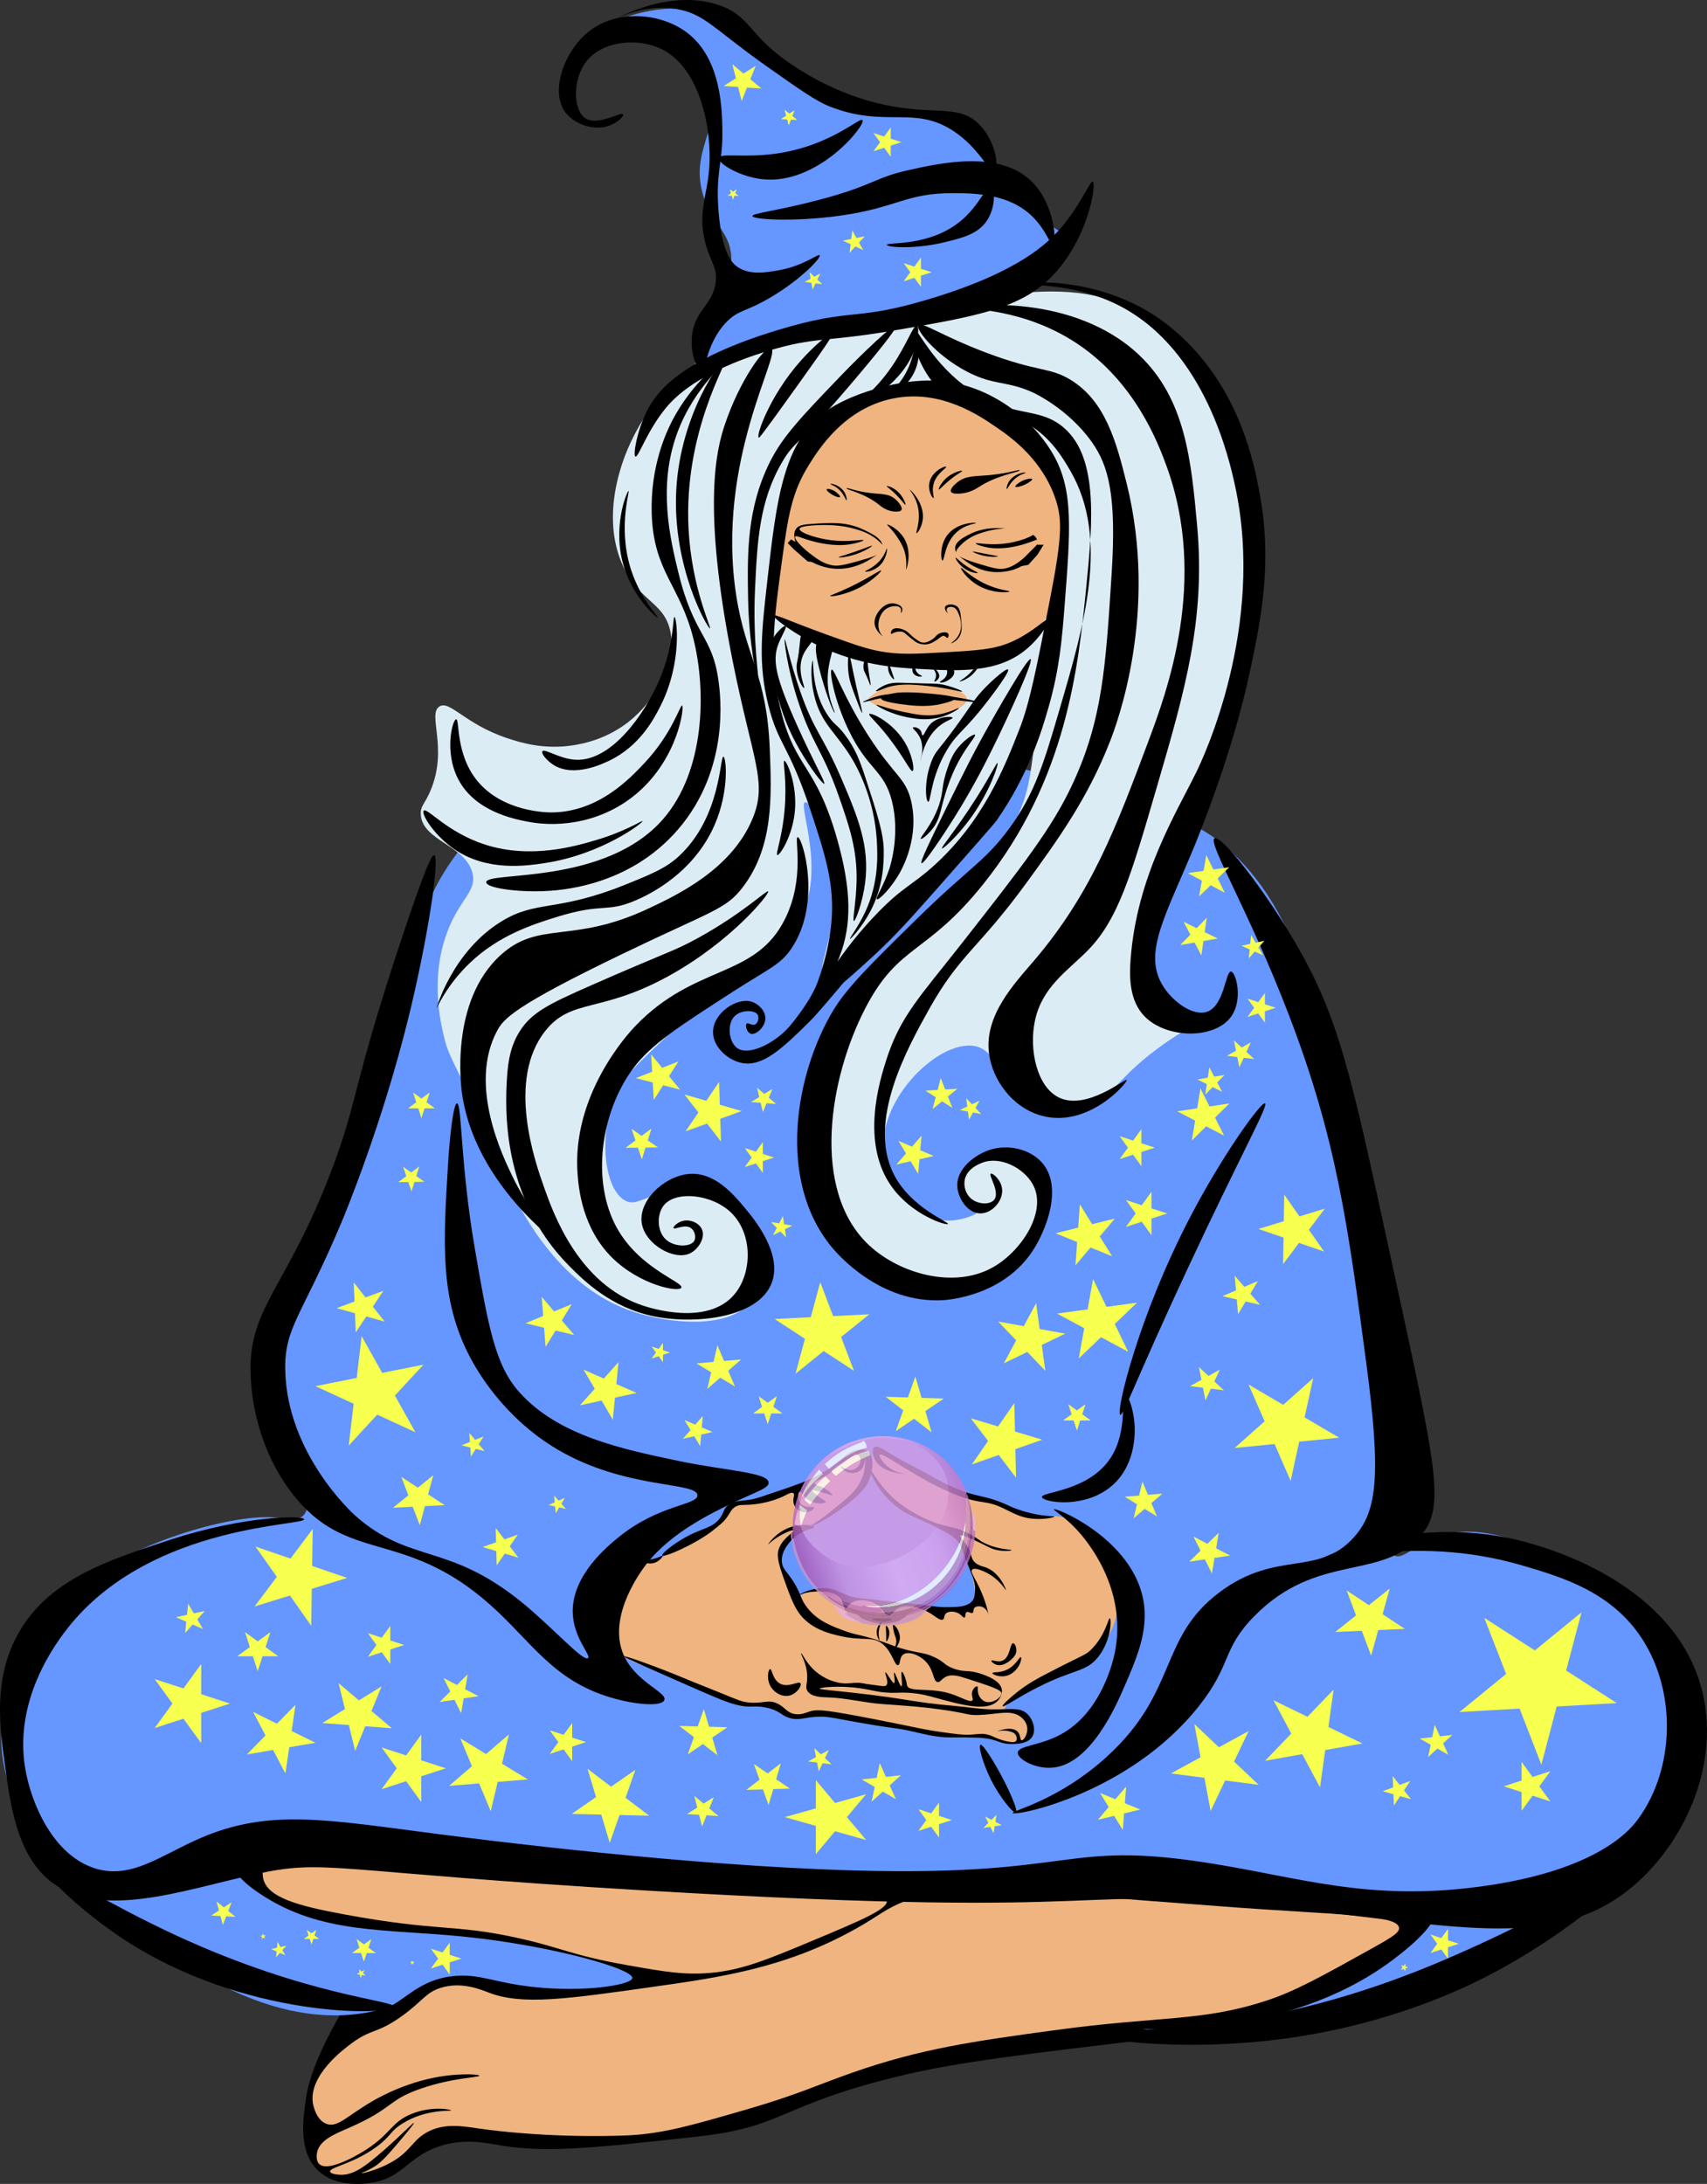 <?xml version="1.0" encoding="UTF-8"?>
<svg xmlns="http://www.w3.org/2000/svg" xmlns:xlink="http://www.w3.org/1999/xlink" viewBox="0 0 848.13 1084.89">
  <rect x="0" y="0" width="848.13" height="1084.89" fill="#333333" stroke="none"/>
  <defs>
    <style>
      .cls-1 {
        fill: #e6afe5;
      }

      .cls-2 {
        fill: #a168a3;
      }

      .cls-3 {
        fill: #db9ce3;
      }

      .cls-4 {
        fill: #be73c5;
      }

      .cls-5 {
        fill: url(#linear-gradient);
      }

      .cls-6 {
        fill: #855083;
      }

      .cls-7 {
        fill: #c993c8;
      }

      .cls-8 {
        fill: #fff;
      }

      .cls-9 {
        fill: #efb47f;
      }

      .cls-10 {
        opacity: .81;
      }

      .cls-11 {
        fill: #9e4ca5;
      }

      .cls-12 {
        fill: #dcecf4;
      }

      .cls-13 {
        fill: #6696ff;
      }

      .cls-14 {
        fill: #f7ff4f;
      }
    </style>
    <linearGradient id="linear-gradient" x1="477.56" y1="740.65" x2="396.94" y2="769.29" gradientUnits="userSpaceOnUse">
      <stop offset="0" stop-color="#c67ccd"/>
      <stop offset=".24" stop-color="#e3a4ea"/>
      <stop offset=".51" stop-color="#e9aff0"/>
      <stop offset=".81" stop-color="#d392dd"/>
      <stop offset="1" stop-color="#b05db8"/>
    </linearGradient>
  </defs>
  <g id="Layer_13" data-name="Layer 13">
    <g>
      <g>
        <g>
          <path d="M101.62,900.95c-10.44,16.08-7.08,43.25,6.59,56.41,23.22,22.34,72.32.55,77.65,13.92,2.45,6.14-7.72,11.22-21.98,38.83-9.48,18.36-11.21,28.19-11.72,31.5-1.62,10.55-4.17,27.12,5.86,36.63,9.7,9.19,25.42,6.34,27.84,5.86,14.43-2.85,16.8-12.34,31.5-17.58,12.72-4.54,23.8-2.03,31.5-.73,22.84,3.85,47.71,1.1,97.43-4.4,43.98-4.86,39.92-15.32,100.36-30.04,28.63-6.97,62.8-11,131.13-19.05,41.38-4.88,61.35-6.4,90.11-17.58,13.98-5.44,62.95-24.48,61.54-43.96-.64-8.76-11.72-21.22-85.71-37.36-71.53-15.6-127.11-18.33-214.65-21.25-210.26-7-131.19.71-188.28-2.93-78.87-5.03-123.18-12.94-139.19,11.72Z"/>
          <g>
            <path class="cls-13" d="M370.11,366.44c-69.86,1.62-95.02,15.95-102.01,20.16-26.43,15.95-41.14,36.99-45.67,43.89-13.75,20.94-12.68,31.81-24.32,72.35-17.69,61.65-42.11,115.65-42.11,115.65-12.65,27.98-20.08,39.57-20.76,61.08-.12,3.82,6.79,34,15.42,58.71.97,2.78,3.74,10.54.26,14.33-3.14,3.42-9.81,1.94-11.62,1.6-18.37-3.45-67.52,9.82-95,30.06-3.5,2.58-43.23,32.74-43.69,77.77-.47,45.25,39.04,75.16,68.95,97.81,20.7,15.67,69.35,52.51,121.28,37.98,8.77-2.45,15.73-13.16,31.56-15.78,13.05-2.16,19.95,1.63,35.65,4.09,27.76,4.35,55.73.28,56.11-3.51.46-4.66-40.26-16.06-82.4-20.45-40.29-4.2-72.15-.98-102.86-21.62-11.79-7.93-12.11-11.77-11.69-13.44,2.05-8.12,32.31-7.1,59.54-5.76,70.07,3.44,123.64,9.13,125.52,9.33,50.43,5.35,98.26,10.42,157.74,7.63,63.54-2.98,61.25-11.22,100.07-7.63,51.9,4.8,66.54,20.51,116.19,16.11,15.19-1.34,33.77-4.58,36.47,1.7,3.13,7.27-17.14,22.4-21.2,25.44-52.71,39.38-123.83,33.66-123.82,33.92.01.25,66.09,11.23,145.02-19.51,64.57-25.14,91.89-60.33,99.23-70.39,12.36-16.94,28.21-38.67,25.44-67-3.78-38.65-39.45-61.23-52.58-69.54-10.94-6.92-46.36-29.35-74.05-16.75-8.59,3.91-14.45,10.28-18.02,8.01-6.04-3.83,3.65-26.42,8.01-43.06,6.93-26.47.78-39.53-19.03-123.17-18.7-78.99-17.04-83.47-28.04-111.15-12.69-31.93-21.94-54.47-44.06-74.1-7.41-6.58-23.08-18.87-81.11-34.05-35.47-9.28-87.16-22.38-158.41-20.73Z"/>
            <path class="cls-12" d="M346.91,181.66c-16.93,11.05-25.42,23.78-27.14,26.43-11.82,18.19-21.68,48.9-10,73.57,8.49,17.94,21.18,17.54,23.57,33.57,2.91,19.52-13.48,36.38-16.43,39.29-12.57,12.42-27.38,14.96-32.14,15.71-14.76,2.33-26.65-1.5-32.86-3.57-20.92-6.99-28.4-18.94-33.57-15.71-6.11,3.81,4.34,20.46-4.29,41.43-2.93,7.12-5.21,7.82-5,12.14.64,13.23,22.41,15.32,25.72,29.29,2.21,9.36-6.58,12.57-12.86,30-8.05,22.33-3.13,43.44-1.43,50.72,2.6,11.13,4.99,12.15,18.57,42.14,11.6,25.61,10.16,25.56,15,35,6.17,12.04,24.66,48.12,60.72,60,15.55,5.12,49.12,10.6,60.72-7.86,8.4-13.37,3.23-36.03-10-45.72-10.61-7.76-25.22-6.32-31.43-5.71-14.18,1.39-17.37,6.72-22.86,4.29-11.08-4.9-14.64-33.86-4.29-55.72,3.1-6.54,14.69-17.22,37.86-38.57,8.48-7.81,16.14-14.88,27.25-24.1,19.05-15.81,19.63-14.24,23.09-18.89,17.2-23.16.98-59.8,4.9-60.86,2.44-.66,11.14,12.97,13.99,31.48,4.69,30.44-9.87,51.65-4.31,55.29,1.64,1.07,7.38,2.15,34.11-25.69,24.84-25.88,41.06-42.77,55.03-70.09,24.05-47.02,23.97-90.8,24.98-90.62.72.13-3.38,21.96-8.13,57.51-3.51,26.26-3.89,33.93-8.71,45.89-5.5,13.64-13.09,23.52-24.98,36.6-36.7,40.37-47.91,37.33-62.74,58.09-21.55,30.17-27.09,77.5-6.97,109.8,3.15,5.06,18.83,30.23,47.06,33.11,20.85,2.13,36.29-9.15,39.5-11.62,3.18-2.44,26.08-20,20.33-37.76-3.86-11.93-19.94-21.75-30.79-16.85-8.99,4.07-13.76,17.97-9.88,23.24,2.48,3.36,8.02,2.55,8.13,4.07.15,2.04-9.6,6.1-18.01,5.23-13.63-1.42-25.95-15.34-29.05-29.05-6.48-28.64,26.34-60.96,44.73-57.51,9.09,1.7,9.35,11.14,26.72,20.91,7.56,4.25,17.45,9.82,28.47,8.13,11.96-1.83,13.56-10.44,31.95-24.98,17.74-14.03,36.81-22.28,36.6-22.66-.14-.25-7.11,5.48-15.69,4.65,0,0-8.26-.81-15.1-8.71-12.25-14.15-.23-46.9,15.1-89.46,15.83-43.93,23.75-65.9,24.4-68.55,5.67-23.17,16.82-68.79-1.74-117.35-6.15-16.08-21.38-55.91-58.67-70.87-22.02-8.84-44.45-6.08-70.29-2.9-20.54,2.52-18.6,4.95-52.86,12.2-51.17,10.82-64.3,7.26-86.26,21.6Z"/>
            <path class="cls-9" d="M407.81,211.98c-6.86,7.31-10.88,21.35-18.91,49.43-8.39,29.33-7.73,38.51-3.01,45.13,2.42,3.4,5.68,5.79,15.9,9.89,14.73,5.9,31.37,12.57,56.74,12.89,20.17.26,38.31.5,52.44-12.04,6.35-5.64,9.78-11.98,11.18-14.61,7.8-14.73,6.76-28.88,6.02-37.4-.66-7.61-2.85-32.82-23.64-52.87-5.28-5.09-19.69-18.58-42.55-20.63-1.61-.14-32.92-2.45-54.16,20.2Z"/>
            <path class="cls-9" d="M418.95,724.64c-7.7,6.77-14.77,10.44-19.88,12.54-18.83,7.75-30.59,10.09-30.59,10.09-1.25.25-4.08.78-6.93,2.83-3.69,2.65-3.92,5.34-6.28,8.55-4.15,5.62-7.74,3.19-19.6,10.56-5.3,3.29-6.24,4.81-10.81,6.53-5.45,2.06-7.57,1.21-10.81,2.26-11.49,3.72-19.87,25.81-12.57,37.45,1.94,3.09,4.62,4.86,8.29,7.29,6.14,4.06,10.77,4.84,17.59,7.04,4.62,1.48,10.45,4.17,22.12,9.55,14.82,6.83,17.51,9.02,22.87,8.04,3.67-.67,6.45-2.44,10.05-1.01,3.49,1.39,3.74,4.2,7.29,6.03,3.68,1.9,7.28.87,11.06.25,2.46-.4,8.59-.1,20.86.5,15.59.77,14.97,4.54,36.95,7.54,11.65,1.59,17.47,2.39,23.18,1.47,1.21-.2,3.67-.67,6.93-.26,4.86.61,5.86,2.47,10.02,3.34,3.85.81,10.89.88,13.1-3.08,1.38-2.47.72-6.22-1.28-8.48-3.72-4.19-10.77-1.76-11.56-3.85-.99-2.63,9.31-8.82,13.1-11.04,19.33-11.32,25.83-10.92,33.39-19.01,1.7-1.81,7.22-7.87,9.25-17.21,3.71-17.13-7.44-31.1-12.39-37.3-3.53-4.42-9.71-11.95-17.97-12.13-2.07-.05-2.23.42-4.9.58-8.22.5-13.79-3.43-19.9-6.35-10.13-4.84-9.83-1.23-23.36-6.35-10.82-4.08-20.04-9.79-22.79-11.54-9.86-6.26-14.95-11.33-17.88-9.52-2.87,1.78-1.54,8.88-2.31,8.94-.35.03.59-6.11-2.02-7.79-1.61-1.04-4.16-.11-6.56,1.25"/>
            <path class="cls-9" d="M135.23,919.48c22.22-28.89,113.46,19.53,245.47,19.56,23.68,0,58.83-1.54,59.95,5.05.71,4.19-12.63,9.78-35.97,19.56-23.9,10.02-36.17,15.06-51.74,16.41-12.86,1.11-22.42-.5-41.02-3.79-28.72-5.07-33.21-8.96-56.16-13.88-31.07-6.66-37.99-2.77-84.56-11.36-22.8-4.21-38.08-8.26-40.39-17.67-1.51-6.17,3.15-12.23,4.42-13.88Z"/>
            <path class="cls-9" d="M199.38,1001.72c-12.42,8.82-14.5,5.79-24.7,13.33-3.79,2.8-21.45,15.85-19.21,29.79.1.6,1.41,8.15,6.66,10.19,5.61,2.18,10.36-4.01,23.13-11.37,4-2.31,18.4-10.26,36.45-12.54,8.49-1.07,16.39-.71,16.46,0,.09.91-12.7.88-28.62,6.27-17.23,5.84-13.42,9.67-36.06,19.6-6.77,2.97-14.65,5.93-15.95,12.25-.18.9-.69,4.07,1.08,5.76,4.9,4.69,22.41-6.55,23.4-7.2,12.35-8.04,12.42-13.58,22.32-17.64,10.21-4.19,19.76-2.25,19.8-1.8.04.51-12.29-.88-24.12,6.48-6.51,4.05-5.43,6.11-12.97,11.63-11.84,8.66-23.43,10.08-23.03,12.3.23,1.29,4.28,1.54,4.7,1.57,6.24.35,11.62-3.05,22.14-12.3,9.33-8.2,14.43-13.72,14.76-13.42.34.3-4.7,6.22-8.72,10.96-5.77,6.79-8.3,9.26-12.03,11.4-2.93,1.68-5.33,2.42-5.27,2.57.1.26,7.42-1.36,14.33-5.14,9.73-5.32,10.59-10.53,17.33-14.67,8.62-5.29,18.35-3.58,25.7-2.51,30.53,4.44,63.18,4.17,75.6,3.51,17.17-.9,30.98-4.9,58.58-12.89,24.69-7.15,35.46-12.29,52.14-18.16,34.38-12.09,61.25-15.77,100.18-21.09,53.92-7.37,72.92-4.13,105.45-14.65,14.2-4.59,27.24-11.85,53.31-26.36,10.14-5.65,13.17-7.72,12.89-9.96-.85-6.6-29.54-6.21-87.29-10.54-67.01-5.03-81.43-6.44-81.43-6.44-32.24-3.16-52.05-5.89-76.16,3.51-10.79,4.21-12.52,6.98-25.19,14.06-34.78,19.45-67.26,24.04-100.18,28.71-43.66,6.18-65.49,9.27-82.02,2.93-3.73-1.43-13.57-5.68-24.02-2.34-7.51,2.4-8.78,6.63-19.46,14.21Z"/>
            <path class="cls-9" d="M441.88,339.74c-1.83.49-2.9,1.41-4.55,2.71-4.87,3.82-5.81,3.89-5.81,4.84,0,.65.45,1.73,6.49,4.36,4.13,1.8,7.16,3.11,11.91,4.07,3.31.66,7.46,1.46,12.87.87,6.18-.67,10.22-2.75,12-3.78,2.66-1.54,5.71-3.3,5.61-5.52-.11-2.53-4.22-4.22-6.68-5.23-.97-.4-3.58-1.41-11.81-2.23-9.36-.93-9.84-.01-16.94-.39-.53-.03-1.68-.09-3.1.29Z"/>
            <path class="cls-13" d="M431.3,731.91c-4.66.11-4.12,9.18-13.04,17.06-4.65,4.11-5.86,2.58-19.73,11.04-7.55,4.6-9.73,6.6-10.7,9.7-1.13,3.61-.57,8.59,1.65,12.23,1.7,2.78,3.49,3.3,4.71,6.84.63,1.83.81,3.59,2.01,4.01,1.04.37,2.18-.52,2.91-1.01,4.8-3.19,12.58-2.55,17.01-.45,2.01.96,2.35,1.75,4.7,2.46,3.04.93,5.61.56,6.49.45,1.56-.19,6.63.39,16.78,1.57,13.61,1.57,13.75,2.72,23.05,3.36,9.52.65,14.81.94,17.01-2.24,1.18-1.71.5-5.64-.9-13.43-1.03-5.75-1.55-8.63-2.69-11.41-1.17-2.86-3.35-8.22-8.28-12.08-4.79-3.75-6.84-1.91-14.77-5.59-7.11-3.3-11.9-7.77-14.1-9.85-8.08-7.65-8.61-12.73-12.1-12.65Z"/>
            <path class="cls-13" d="M304.82,10.84c-9.56,3.97-17.34,9.49-16.82,10.67.67,1.52,13.82-7.02,29.11-5.17,13.1,1.58,28.49,10.86,34.61,24.9,9.12,20.92-10.71,33.14-1.62,57.89,4.99,13.57,13.63,17.2,13.26,30.73-.2,7.58-3.15,15.06-6.15,22.64-1.4,3.54-3.02,7.1-8.73,20.38-4.2,9.77-5.23,12.27-4.2,13.26,2.39,2.3,13.53-6.01,19.08-9.7,5.78-3.85,15.11-9.08,74.39-18.44,41.8-6.6,52.75-6.45,70.18-16.49,10.6-6.11,25.68-17.18,23.61-23.29-.74-2.16-3-1.86-7.44-4.85-9.61-6.48-7.22-13.44-15.52-20.38-7.93-6.62-14.39-3.86-17.46-10.03-2.61-5.24,1.58-8.16-.32-13.58-3.97-11.3-27.27-13.06-34.28-13.58-13.92-1.05-14.08,1.88-23.93.97-5.8-.54-15.97-2.5-47.54-26.2-24.65-18.5-22.92-20.66-32.02-23.61-21.8-7.07-42.93,1.7-48.19,3.88Z"/>
            <path d="M474.55,272.2c.11-3.05,3.94-5.1,6.43-6.43,9.33-5,18.87-3.36,24.47-2.32,5.07.94,8.45,1.62,9.64,4.29,1.82,4.08-2.97,9.5-3.57,10.18-5,5.65-12.36,6.11-14.64,6.25-8.65.54-14.62-3.7-16.97-5.36-2.52-1.78-5.46-3.87-5.36-6.61Z"/>
            <path d="M438.46,271.29c.03-3.76-5.84-6.5-9.49-8.21-8.48-3.96-15.62-3.49-25.68-2.83-4.38.29-6.55.75-7.77,2.45-2.65,3.71,1.4,10.3,1.68,10.75,3.61,5.73,9.88,7.47,12.46,8.19,11.3,3.13,20.5-2.48,22.66-3.8,2.79-1.7,6.11-3.73,6.14-6.55Z"/>
            <path d="M438.43,192.26c-3.77.96-17.51,4.68-27.62,11.73-21.68,15.12-25.01,44.41-29.51,84-2.92,25.69-4.71,41.38.38,62.05,4.93,20.03,10.13,19.65,20.81,51.84,7.65,23.06,12.27,37.47,10.59,56.38-1.74,19.66-9.42,34.4-7.57,35.19,1.5.64,7.87-8.51,11.73-18.54,5.93-15.4,5.85-32.63-1.14-57.51-10.54-37.53-20.67-35.06-28-63.94-6.38-25.14-3.52-46.03.38-74.54,3.04-22.23,4.79-34.04,13.24-47.67,4.82-7.77,17.61-28.4,42-33.3,23.61-4.74,42.66,8.34,51.46,14.38,6.44,4.42,22.93,15.74,29.51,36.32,3.05,9.54,3.04,18.14-3.03,49.19-6.68,34.19-10.02,51.28-15.13,64.32-7.44,18.98-17.84,45.51-42.38,67.73-10.97,9.93-15.48,10.59-28,23.46-17.6,18.09-30.8,39.5-28.38,41.62,2.2,1.93,17.41-12.04,25.73-19.67,10.89-10,18.37-18.33,32.92-34.81,18.44-20.9,27.66-31.35,28.76-32.92,16.11-23.15,22.58-45.01,25.73-56,5.49-19.12,6.71-33.79,7.95-49.57,3.06-39.17,4.59-58.75-5.68-76.43-10.71-18.44-30.98-33.01-52.59-35.94-14.14-1.92-27.13,1.37-32.16,2.65Z"/>
            <path d="M437.77,283.41c.3.42-3.65,4.34-8.74,7.36-8,4.75-16.39,5.83-16.56,5.29-.11-.34,3.07-1.21,9.77-4.42,9.93-4.75,15.2-8.7,15.53-8.23Z"/>
            <path d="M477.5,282.16c-.35.37,2.6,4.96,7.59,8.13,7.63,4.84,16.44,4.05,16.53,3.52.07-.44-5.74-.52-13.27-4.33-6.86-3.48-10.48-7.69-10.84-7.31Z"/>
            <path d="M475.96,239.34c-1.65,1.24-4.05,3.58-3.48,4.88.54,1.24,3.57,1.04,4.6.98,4.81-.32,8.33-2.68,8.92-3.06,9.52-6.32,20.87-7.64,20.62-8.5-.18-.6-5.18,1.46-14.91,2.37-7.34.69-11.5.17-15.74,3.34Z"/>
            <path d="M501.02,239.69c.3-.58.97-1.68,2.46-2.79,2.77-2.06,6-2.4,6.09-2.09.09.32-3.26.76-6.22,3.9-1.99,2.11-2.78,4.34-3.11,4.18-.27-.14.06-1.82.78-3.2Z"/>
            <path d="M504.47,241.79c-.23-.47,1.51-1.93,3.2-2.79,2.22-1.12,4.93-1.51,5.15-.98.22.53-1.98,1.98-3.76,2.79-1.84.83-4.35,1.48-4.6.98Z"/>
            <path d="M466.47,243.14c-.3-.24.86-2.68,2.72-4.68,3.57-3.84,8.7-4.95,8.91-4.53.14.29-2.13,1.2-6.04,4.38-3.61,2.93-5.28,5.08-5.59,4.83Z"/>
            <path d="M445.17,248.26c1.32,1.24,3.24,3.58,2.79,4.88-.43,1.24-2.86,1.04-3.68.98-3.85-.32-6.67-2.68-7.14-3.06-7.62-6.32-16.71-7.64-16.51-8.5.14-.6,4.15,1.46,11.93,2.37,5.88.69,9.21.17,12.6,3.34Z"/>
            <path d="M419.97,245.33c-.26-.58-.83-1.68-2.12-2.79-2.38-2.06-5.16-2.4-5.24-2.09-.08.32,2.8.76,5.35,3.9,1.71,2.11,2.39,4.34,2.68,4.18.24-.14-.05-1.82-.67-3.2Z"/>
            <path d="M417.4,246.87c.19-.47-1.21-1.93-2.57-2.79-1.77-1.12-3.95-1.51-4.13-.98-.17.53,1.59,1.98,3.01,2.79,1.47.83,3.48,1.48,3.68.98Z"/>
            <path d="M449.89,250.74c.24-.24-.69-2.68-2.18-4.68-2.86-3.84-6.97-4.95-7.13-4.53-.11.29,1.7,1.2,4.84,4.38,2.89,2.93,4.23,5.08,4.47,4.83Z"/>
            <path d="M486.39,348.92c-.06.35-8.69-1.07-25.66-2.42-11.32-.9-16.1-.95-22.03.13-5.07.92-9.84,2.46-9.94,2.15-.09-.27,3.44-1.89,7.39-2.96,2.64-.71,6.37-1.43,17.2-1.21,4.81.1,8.31.17,13.3.67,10.57,1.06,19.81,3.26,19.75,3.63Z"/>
            <path d="M435.45,350.15c-.17.44,7.09,4.77,16.62,6.4,3.6.61,9.56,1.57,16.37-.62,4.57-1.46,8.14-3.89,8-4.19-.15-.32-4.5,2.38-10.96,3.32-5.57.81-10.06-.07-16.86-1.48-8.55-1.76-13.04-3.78-13.17-3.45Z"/>
            <path d="M438.54,340.87c3.71-1.92,7.32-1.77,9.94-1.67,16.02.59,17.18,0,22.43,1.48,3.67,1.04,7.28,2.51,7.18,2.85-.13.46-6.78-1.73-16.92-2.75-8.11-.82-14.99-1.45-21.74,1.18-1.21.47-4.07,1.69-4.23,1.38-.14-.27,1.71-1.62,3.35-2.46Z"/>
            <path d="M381.91,174.23c23.29-7,27.71-4.22,61.04-9.86,42.93-7.27,64.71-11.23,80.29-27.7,17.76-18.77,21.62-45.61,19.72-46.48-1.29-.59-5.53,10.61-15.02,22.07-7.14,8.62-21.78,22.83-65.73,36.15-38.16,11.56-37.89,4.08-75.59,15.49-48.59,14.71-60.42,30.65-65.26,40.38-4.91,9.85-6.97,22-5.63,22.54,1.41.56,5.52-12.18,14.55-23.48,4.17-5.21,16.02-18.4,51.65-29.11Z"/>
            <path d="M348.11,183.15c-2.51-.2-5.27-8.57-4.23-16.9,1.57-12.53,10.52-15,11.74-26.29.8-7.37-2.65-9.66-5.16-19.25-3.89-14.84.78-23.06,1.88-36.62,1.61-19.84-4.49-50.18-23.48-59.63-11.65-5.8-29.42-4.36-37.56,6.1-6.95,8.94-6.6,24.11-.47,28.17,6.24,4.13,17.97-3.58,18.78-1.88.46.96-2.91,4.18-7.04,5.63-7.59,2.66-17.24-.84-21.6-6.57-7.8-10.26-.84-30.52,11.74-40.38,14.22-11.15,35.61-8.98,48.36.47,17.75,13.16,17.81,39.71,17.84,50.71.04,14.16-3.44,19.52-1.88,38.5,1.76,21.34,7.09,25.97,9.86,27.7,6.03,3.78,13.69,2.45,19.72,1.41,12.79-2.21,19.97-8.49,20.66-7.51.85,1.2-9.17,11.84-23.94,20.66-12.86,7.68-16.37,6.24-22.54,12.68-9.96,10.4-9.53,23.26-12.68,23.01Z"/>
            <path d="M523.27,121.94c-1.2.47-3.35-7.7-10.56-14.62-11.49-11.02-27.94-11.32-38.98-11.37-24.05-.11-27.82,7.4-57.65,11.37-22.03,2.93-42.05,1.77-42.22,0-.14-1.44,12.92-2.64,33.83-8.23,26.55-7.09,26.76-10.84,43.89-14.63,16.09-3.56,44.82-9.92,60.8,5.49,11.95,11.53,12.67,31.29,10.88,31.99Z"/>
            <path d="M494.1,84.92c2.45-1.35.71-15.01-7.77-23.32-9.59-9.4-20.48-4.8-42.52-8.69-24.97-4.4-43.02-15.96-49.37-20.12-22.81-14.91-20.93-24.57-37.03-30.17-26.43-9.2-54.86,8.7-54.86,8.69,0,0,14.84-9.8,33.37-6.86,14.02,2.23,18.69,9.92,44.8,28.34,16.48,11.63,24.72,17.44,31.54,20.12,27.78,10.89,42-.83,61.72,12.34,13,8.69,17.64,21.02,20.12,19.66Z"/>
            <path d="M333.84,209.3c-2.55,4.93-10.76,21.99-10.04,45.8.88,28.92,13.95,35.32,20.7,62.11,6.58,26.1,5.74,65.88-15.06,89.72-28.99,33.22-88.2,25.64-87.84,31.37.18,2.94,15.72,4.88,28.23,4.39,6.88-.27,42.14-1.64,67.13-30.74,25.87-30.13,20.94-66.93,20.08-73.41-3.11-23.2-12.07-21.86-19.96-54.02-4.24-17.31-10.22-43.02-.69-69.16,8.58-23.53,25.7-36.34,24.77-37.16-.89-.79-16.98,11.05-27.34,31.09Z"/>
            <path d="M383.09,173.01c-3.19-1.23-15.53,15.92-22.9,37.75-4.18,12.38-11.5,40.36,3.71,116.96,10.06,50.63,17.68,60.69,9.9,79.21-10.57,25.18-37.82,37.93-51.98,44.56-37.59,17.59-53.98,5.64-73.02,22.9-25.54,23.16-19.67,66.09-19.18,69.31,7.63,50.65,58.72,82.37,58.79,82.3.05-.04-19.95-13.27-33.42-40.84-5.17-10.59-22.45-45.97-8.04-73.02,3.24-6.08,8.38-12.31,62.5-38.37,44.79-21.56,51.07-22.01,59.41-32.8,15.55-20.12,14.54-45.51,13.61-68.69-1.5-37.62-11.88-45.3-16.71-76.73-10.24-66.66,22.89-120.38,17.33-122.53Z"/>
            <path d="M396.34,415.86c-1.89.04,3.88,20.18-6.3,40.64-14.84,29.84-44.58,22.08-74.42,53.24-3.23,3.37-31.8,34.09-28.62,73.84.57,7.18,2.41,26.65,17.17,41.22,13.72,13.54,33.04,17.34,34.35,14.88,1.43-2.69-20.74-9.3-32.06-29.77-12.73-23.03-8.13-57.13,8.01-79,8.82-11.94,22.48-20.75,49.8-38.35,18.15-11.7,23.57-13.24,29.19-21.75,14.97-22.65,5.26-55,2.86-54.95Z"/>
            <path d="M445.32,161.6c-1.04-.97-15.95,12.96-27.79,25.31-19.08,19.88-28.62,29.82-34.94,42.46-11.63,23.29-11.26,45.77-10.91,67.34.37,23.05,4.41,41.59,5.06,41.52.65-.07-2.84-19.07-1.6-45.52,1.12-23.8,2.05-43.76,13.58-63.35,6.09-10.36,7.27-7.23,32.47-36.73,4.21-4.93,25.46-29.8,24.13-31.03Z"/>
            <path d="M413.2,166.02c-.97-.85-9.14,6.12-15.7,13.58-15.01,17.02-22.04,36.94-20.5,37.8.27.15.88-.26,19.17-25.82,15.13-21.15,17.67-24.99,17.04-25.55Z"/>
            <path d="M360.49,178.26c-1.53-.64-22.45,26.88-24.49,65.22-2.04,38.29,15.75,69,16.77,68.68.81-.25-9.08-20.08-10.65-49.24-2.61-48.66,20.06-83.93,18.37-84.65Z"/>
            <path d="M337.47,425.18c-6.44,5.98-13.17,8.78-26.36,14.12-34.64,14.03-44.43,7.59-62.14,18.52-24.06,14.84-32.18,42.89-32.01,43,.11.07,4.82-11.39,16.63-22.6,14.28-13.54,30.65-18.84,42.68-22.6,23.77-7.43,24.61-1.88,39.86-8.47,6.86-2.97,28.57-13.56,38.92-37.35,7.47-17.17,5.73-33.68,4.39-33.9-1.83-.3-1.14,29.92-21.97,49.27Z"/>
            <path d="M335.1,306.5c-.89-.09,0,13.88-7.59,31.48-7.29,16.91-23.7,40.19-41.34,39.44-8.18-.35-15.69-5.83-16.69-4.17-.69,1.14,2.3,4.74,5.69,6.83,10.11,6.22,24.31-.65,27.69-2.28,15.15-7.33,22.19-20.89,25.41-27.31,10.95-21.82,7.94-43.88,6.83-43.99Z"/>
            <path d="M338.89,350.49c-.94-.43-4.84,13.79-18.58,28.44-7.28,7.76-22.99,24.52-46.27,24.65-2.18.01-24.1-.18-36.79-15.55-11.12-13.47-8.75-30.84-10.62-30.72-1.8.12-6.09,16.3,1.14,29.96,8.36,15.81,27.57,19.57,34.13,20.86,17.41,3.41,38.66-.24,54.99-14.41,20.17-17.5,23.21-42.68,22-43.24Z"/>
            <path d="M319.24,407.9c-.22-.43-8.28,5.02-22.85,9.35-10.23,3.04-32.32,9.6-55.05,2.42-19.04-6.01-29.19-18.72-30.81-16.96-1.41,1.53,5.11,12.37,15.58,19.39,16.13,10.8,35.07,8.12,45.01,6.58,28.07-4.36,48.47-20.08,48.12-20.77Z"/>
            <path d="M381.65,442.81c.9,1.09-18.08,24.64-49,41.79-34.14,18.94-48.62,11.11-61.61,27.38-19.57,24.51-5.13,65.36-.72,77.82,4.52,12.79,17.01,48.11,49,58.73,3.05,1.01,32.25,10.7,45.76-5.76,8.76-10.68,8.93-29.96-1.8-40.35-9.65-9.34-27.62-11.03-33.51-3.6-3.47,4.38-3.44,12.82,1.08,16.93,4.2,3.83,12.18,3.83,14.05.72,1.09-1.81.32-5-1.55-6.38-3.05-2.24-8.25.94-8.7,0-.32-.67,2.02-3.08,5.02-3.67,3.52-.7,7.7,1.14,9.08,4.25,1.9,4.28-1.91,10.07-5.99,11.98-7.72,3.62-21.65-4.21-23.77-14.3-2.39-11.36,10.56-23.78,22.8-25.12,13.06-1.43,22.64,10.05,28.6,17.2,4.07,4.88,18.52,22.21,13.08,36.77-6.53,17.47-37.91,20.89-58.5,16.71-21.24-4.31-34.62-17.43-42.2-25.07-34.18-34.43-31.64-79.88-30.92-92.77.6-10.71,2.45-17.24,5.91-23.02,5.98-9.99,14.62-14.18,36.11-23.64,37.94-16.7,40.61-16.67,52.73-23.33,22.53-12.39,34.37-24.09,35.04-23.28Z"/>
            <path d="M389.69,377.96c-.87.16,1.01,7.28.43,19.93-.76,16.61-5.02,26.47-3.9,26.86,1.14.39,7.39-9.13,8.66-21.23,1.45-13.73-4.04-25.77-5.2-25.56Z"/>
            <path d="M312.31,243.9c-.75-.1-8.7,18.83-1.88,39.01,5.05,14.92,16.07,24.32,16.5,24,.38-.28-7.52-8.14-12.38-21-8.3-21.96-1.48-41.9-2.25-42.01Z"/>
            <path d="M455.58,161.62c1.04.34.62,4.9,0,7.92-4.32,21.17-31.68,34.56-32.55,33.43-.54-.71,9.95-6,20.23-21.11,7.23-10.64,10.7-20.76,12.31-20.23Z"/>
            <path d="M453.88,163.52c2.02-1.17,8.73,16.98,28.63,30.45,20.02,13.55,32.36,8.12,44.53,17.27,18.86,14.17,15.98,47.3,12.72,79.98-3.94,39.61-9.57,96.09-51.35,148.14-28.12,35.03-41.66,29.48-58.16,60.89-18.24,34.73-27.6,90.82,1.36,118.15,15.16,14.31,42.09,21.92,61.34,11.36,14.17-7.78,26.67-26.77,20.9-39.99-3.68-8.44-14.98-14.95-24.08-12.72-.62.15-9.19,2.38-10.45,9.09-.62,3.29.54,7.51,3.94,9.86,3.48,2.39,8.75,2.43,10.7,0,3.03-3.77-2.93-12.24-1.69-12.95.88-.5,5.15,2.99,5.63,7.6.6,5.68-4.66,11.86-10.42,12.11-6.6.28-11.42-7.35-11.83-13.23-.62-8.98,8.88-15.94,16.05-18.3,9.02-2.97,19.92-.48,25.91,6.19,10.66,11.89,2.42,33.35-4.51,43.93-14.52,22.18-41.5,24.33-44.21,24.5-31.7,2.02-53.09-23.22-55.75-26.47-27.38-33.36-17.79-86.02.52-116.88,7-11.8,18.66-23.25,41.99-46.14,25.62-25.14,33.74-28.44,45.62-44.58,12.96-17.61,17.43-32.88,25.4-60.14,12.07-41.26,24.62-84.15,5.18-117.68-3.74-6.45-9.48-16.35-21.01-23.28-15.62-9.38-25.73-3.64-38.9-12.78-16.12-11.18-20.2-33.11-18.08-34.34Z"/>
            <path d="M410.86,480.61c-2.79,1.6-3.74,4.74-4.1,5.85-3.14,9.66-12.36,21.01-14.92,23.88-7.09,7.94-19.76,14.31-25.47,10.38-4.26-2.93-5.38-12.1-1.26-16.04,3.24-3.1,9.83-3.06,11.32-.63.89,1.45.2,4.11-1.21,4.84-1.58.81-3.45-1.11-4.23-.4-.88.79.09,4.43,2.02,5.04,2.45.77,7.07-3.16,7.26-7.46.17-3.97-3.49-7.44-6.85-8.47-7.44-2.27-19,5.69-19.15,14.92-.12,7.48,7.27,14.13,14.31,15.52,10.56,2.09,20.47-7.63,33.26-20.16,3.35-3.29,7.54-8.24,15.92-18.14,17.9-21.15,18.06-23.09,17.94-23.18-.37-.31-8.85,13.92-18.34,13.3-1.55-.1-4.05-.66-6.5.75Z"/>
            <path d="M384.53,305.81c.48-.89,7.91,2.83,25.7,9.25,13.35,4.82,20.03,7.22,26.99,8.48,9.7,1.75,17.09,1.34,31.87.51,16.78-.94,25.18-1.41,33.93-5.4,10.84-4.94,17.05-12.01,17.99-11.05.93.95-4.06,9.08-11.05,14.91-14.31,11.93-33.02,10.9-53.72,9.77-11.31-.62-29.17-1.77-49.1-11.31-12.52-6-23.22-14.04-22.62-15.17Z"/>
            <path d="M389.9,317.62c-.44.1,1.22,13.73,6.06,28.96,7.46,23.47,12.4,24.94,20.88,49.17,5.17,14.77,9.04,26.17,8.76,41.76-.19,10.4-2.17,19.82-1.35,19.98.84.16,4.37-9.35,5.61-19.08,2.31-18.12-3.69-32.71-11.9-51.86-9.15-21.36-13.08-22.41-20.21-42.66-5.12-14.55-7.45-26.37-7.86-26.27Z"/>
            <path d="M413.25,332.66c-1.37.53,1.2,15.02,8.31,29.86,9.68,20.21,17.56,19.72,21.55,35.25,4.2,16.34-.65,31.98-1.12,33.45-2.81,8.7-7.16,14.92-6.29,15.49.95.62,7.36-5.78,11.67-13.7,1.67-3.06,9.25-17.77,5.39-34.8-2.7-11.93-8.14-12.28-21.33-32.78-12.44-19.33-16.81-33.31-18.19-32.78Z"/>
            <path d="M403.82,328.17c-.36.03-1.57,7.42.67,17.06,3.4,14.64,11.03,18.45,19.17,32.27,1.86,3.16,10.79,18.81,11.99,40.17.4,7.1,1.01,20.79-5.7,35.22-3.44,7.39-7.99,13.25-7.64,13.49.37.25,6.06-5.91,10.19-13.79,6.57-12.54,6.63-24.59,6.59-29.98-.06-8.61-3.14-18.03-9.29-36.87-2.55-7.81-5.01-14.25-10.19-20.98-3.69-4.8-4.61-4.34-7.49-8.24-9.33-12.63-7.78-28.39-8.3-28.35Z"/>
            <path d="M457.88,428.78c1.12.65,10.67-13.72,16.19-22.52,8.15-12.99,14.1-24.32,19-34.25,8.43-17.09,20.54-43.78,19-44.57-1.62-.83-17.68,27.55-20.41,32.38-7.98,14.1-13.09,24.48-21.58,41.76-8.3,16.91-13.09,26.7-12.2,27.21Z"/>
            <path d="M461.17,398.28c1.35.21,1.09-12.02,9.38-25.81,5.37-8.92,8.71-9.17,20.65-24.87,2.47-3.24,10.69-14.05,9.62-15.01-.81-.73-6.7,4.33-10.79,8.45-6.05,6.09-7.25,9.19-15.48,20.41-8.44,11.51-9.57,11.49-11.5,16.19-4.15,10.13-3.11,20.45-1.88,20.65Z"/>
            <path d="M431.88,354.73c-.61.73,4.55,4.41,12.42,15.35,5.85,8.14,8.19,13.33,9.14,12.93.99-.41.02-6.71-2.76-12.24-5.74-11.43-17.92-17.09-18.8-16.04Z"/>
            <path d="M453.57,361.44c-.35.57,2.27,1.89,3.74,5.51.51,1.25.68,2.28.76,2.85.66,4.24-.91,7.71-.76,7.76.25.08,1.66-10.3,8.94-16.53,3.72-3.18,7.28-3.84,7.07-4.47-.29-.86-7.43-.85-11.23,3.33-2.08,2.29-2.97,5.62-3.74,5.41-.47-.13-.15-1.37-1.06-2.53-1.13-1.45-3.42-1.8-3.72-1.32Z"/>
            <path d="M421.87,325.42c-.56.06-.87,4.85-.22,9.47.54,3.87,1.73,7,4.12,13.26,1.14,2.99,2.29,5.99,2.56,5.91.34-.1-.97-4.71-2.79-12.71-2.52-11.14-3.11-16-3.68-15.94Z"/>
            <path d="M430.56,326.64c-.62-.06-1.99,2.93-1.45,5.8.2,1.07.48,1.14,1.89,4.46,1.03,2.43,1.4,3.61,1.56,3.57.2-.05-.18-1.91-.56-4.24-1.13-6.91-.88-9.53-1.45-9.59Z"/>
            <path d="M487.88,325.69c-.33-.15-1.91,5.49-7.51,10.1-1.84,1.51-3.66,2.54-3.55,2.73.13.22,2.99-.78,5.32-2.59,4.9-3.81,6.07-10.08,5.73-10.23Z"/>
            <path d="M441.59,329.73c-.35.05-.62,2.11,0,4.07.69,2.18,2.34,3.8,2.64,3.63.14-.08-.04-.52-.88-2.97-1.39-4.07-1.55-4.75-1.76-4.72Z"/>
            <path d="M454.45,329.29c-.38-.04-2.09,3.47-.44,5.49,1.3,1.59,4.02,1.44,4.13,1.11.08-.25-1.35-.46-2.43-1.77-1.68-2.03-.92-4.8-1.26-4.83Z"/>
            <path d="M461.9,330.43c-.11.12,3.32,2.32,3.17,5.31-.08,1.54-1.07,2.6-.81,2.8.3.23,2.03-.83,2.36-2.28.64-2.89-4.58-5.97-4.72-5.82Z"/>
            <path d="M470.08,329.83c-.73.49,1.27,2.9.25,5.52-.92,2.36-3.59,3.09-3.37,3.56.18.41,2.32.13,4.11-.98.8-.5,3.18-1.98,3.07-4.23-.13-2.53-3.3-4.37-4.05-3.86Z"/>
            <path d="M398.84,314.78c-1.49.82-1.08,2.93-1.98,9.52-.7,5.1-1.07,4.8-1.06,6.87.04,5.89,3.07,10.77,3.7,10.58.79-.24-3.76-8.02-.66-15.86,1.97-4.99,5.93-7.22,4.89-9.52-.71-1.57-3.4-2.41-4.89-1.59Z"/>
            <path d="M406.77,318.22c-1.91,1.85-1.89,5.14.13,13.35,2.93,11.88,7.23,22.68,7.8,22.47.43-.16-3.07-5.89-3.44-14.94-.49-12.12,5.09-19.3,1.98-21.81-1.64-1.32-4.84-.66-6.48.93Z"/>
            <path d="M390.38,310.95c.78.54-2.3,5.22-3.83,9.52-2.73,7.63-1.28,15.94,9.52,39.92,8.41,18.67,14.22,28.5,13.48,28.95-.71.43-7.16-7.96-12.56-17.45-7.29-12.79-9.83-22.61-12.56-33.44-2.81-11.19-2.97-16.67-.26-21.41,1.99-3.49,5.51-6.56,6.21-6.08Z"/>
            <path d="M495.6,379.05c-.47-.23-3.13,5.75-10.7,17.66-10.08,15.85-17.46,24.27-16.89,24.75.54.45,7.81-6.19,14.18-14.96,9.69-13.31,14.11-27.12,13.41-27.46Z"/>
            <path d="M475.97,371.45c-2.29,2.82-3.67,5.71-5.09,9.81-3.34,9.64-1.97,11.61-4.3,18.58-3.42,10.21-9.8,16.26-9.06,16.86.43.35,2.85-1.54,4.91-3.9,5.48-6.28,4.51-11.38,8.81-23.15,1.04-2.85,2.78-7.55,6.04-13.21,4.11-7.14,7.77-10.86,7.17-11.45-.6-.59-5.1,2.31-8.48,6.47Z"/>
            <path d="M455.16,167.06c.84.04,3.18,9.31-.89,17.83-4.19,8.77-13.32,12.84-13.82,12.26-.41-.48,5.28-3.93,9.58-11.81,5.26-9.64,4.31-18.31,5.13-18.28Z"/>
            <path d="M456.28,161.49c-1.57,2.22,9.01,15.23,24.29,23.18,13.36,6.95,19.37,4.34,32.54,10.25,0,0,17.48,7.85,29.42,24.74,8.26,11.68,12.26,26.46,9.81,65.08-2.97,46.7-4.62,72.62-19.26,104.37-10.19,22.11-25.27,41.33-55.42,79.78-20.27,25.85-30.41,35.92-37.34,57.77-3.17,10-12.97,40.95,2.75,62.88,10.15,14.16,27.28,19.43,27.9,18.47.67-1.02-18.17-7.87-26.73-24.37-13.72-26.47,6.67-63.07,17.29-82.14,15.42-27.67,24.45-29.88,48.73-63.28,15.21-20.91,30.16-41.49,41.27-69.96,3.47-8.89,24.18-64.14,8.25-128.12-5.07-20.39-10.47-40.84-27.9-51.49-10.38-6.33-16.06-3.72-41.66-13.36-22.07-8.32-32.56-15.8-33.96-13.82Z"/>
            <path d="M480.8,152.91c-.17,1.02,27.47-.07,54.24,17.69,28.74,19.06,40.19,49.03,44.41,60.52,21.05,57.31.16,113.02-9.04,137.56-16,42.68-28.16,75.09-56.59,108.47-9.66,11.34-24.99,27.24-22.4,46.38,1.72,12.74,11.33,26.57,25.94,30.66,23.4,6.54,43.05-16.59,42.45-17.69-.57-1.03-20.09,15.46-33.8,8.65-10.85-5.39-14.84-23.79-11.79-38.12,3.53-16.6,15.82-24.44,25.94-34.59,15.36-15.4,21.77-37.38,34.59-81.35,14-48.02,24.3-83.36,20.04-130.09-2.94-32.24-5.74-62.99-29.08-84.89-32.61-30.59-84.66-24.58-84.89-23.19Z"/>
            <path d="M511.85,141.12c-.15,1.09,22.38-.72,44.8,11,42.4,22.17,54.32,76.96,56.99,89.21,15.24,70.04-16.09,135.83-19.26,142.27-10.03,20.39-29.5,51.72-32.62,92.75-.66,8.72-.81,20.76,7.07,28.69,10.98,11.06,34.72,11.29,42.84,0,6.09-8.47,2.45-22.11,0-22.4-2.83-.34-3.3,17.26-12.18,20.04-7.05,2.21-17.6-5.46-22.4-14.15-8.86-16.03,2.46-34.54,16.11-67.6,2.76-6.7,19.35-47.27,27.9-87.64,5.62-26.53,11.12-53.83,4.72-88.43-2.68-14.51-9.37-48.23-35.76-74.67-8.5-8.51-16.08-13.31-18.08-14.54-28.53-17.64-59.95-15.83-60.13-14.54Z"/>
            <path d="M492.3,93.16c-2.4-.92-5.39,8.24-14.09,15.86-15.92,13.93-37.7,11.07-37.59,12.63.09,1.25,14.02,2.33,29.36-1.47,8.75-2.16,16.26-4.14,20.55-10.86,4.13-6.47,3.97-15.3,1.76-16.15Z"/>
            <path d="M357.22,78.48c.61-2.61,11.98,0,27.6-2.06,27.68-3.65,42.47-18.56,43.75-16.74,1.7,2.42-22.07,32.23-49.62,29.36-11.45-1.19-22.35-7.91-21.73-10.57Z"/>
            <path d="M452.03,243.29c-.18.11,3.1,3.38,4.18,9.19,1.26,6.81-1.41,12.18-.84,12.37.47.15,2.9-3.21,3.18-7.52.5-7.76-6.26-14.2-6.52-14.04Z"/>
            <path d="M463.83,247.43c.47-.12-.98-3.18,0-6.95,1.41-5.42,6.7-7.98,6.27-8.59-.31-.44-3.19.66-5.32,2.73-.71.69-2.8,2.77-3.14,6-.39,3.67,1.69,6.95,2.18,6.82Z"/>
            <path d="M440.81,260.6c.28-.33,5.8,2.07,8.68,7.31,3.79,6.9.92,14.97.69,14.96-.17-.01.88-4.56-1.14-10.05-.88-2.38-2.06-4.2-2.97-5.59-2.91-4.46-5.46-6.38-5.25-6.62Z"/>
            <path d="M468.29,278.43c-.7-.11-.96-3.97-.11-7.32.23-.89.92-3.31,2.68-5.53,4.77-6,13.94-6.21,14.07-5.74.1.36-5.34.49-9.87,4.77-5.91,5.59-5.74,13.98-6.77,13.82Z"/>
            <path d="M458.23,319.15c2.06.34,3.86-.82,4.81-1.42,2.22-1.42,2.03-2.37,3.86-3.12,1.43-.58,3.54-.82,4.2.14.47.68.16,1.94-.34,2.1-.47.15-.8-.76-1.69-.95-.96-.2-1.73.61-2.91,1.49-.5.37-2.5,1.86-4.54,2.44-2.6.74-4.92-.11-5.35-.27-1.01-.39-2.01-1.18-4-2.78-2.66-2.13-2.98-2.78-4.27-2.98-.52-.08-1.89-.2-3.39.34-1.05.38-1.65.9-1.9.68-.29-.25,0-1.39.68-2.03,1.35-1.28,4.3-.64,6.23.34,2.27,1.14,2.37,2.34,6.17,4.88,1.1.73,1.68,1.03,2.44,1.15Z"/>
            <path d="M434.65,310.55c-.82-3.95,2.41-7.48,2.78-7.86.68-.72,2.88-3.05,6.03-2.98,1.87.04,4.4.93,4.81,2.57.27,1.08-.43,2.27-.61,2.24-.19-.04.38-1.49-.27-2.44-.91-1.32-3.89-1.19-5.96-.27-3.53,1.57-4.51,5.5-4.68,6.17-.2.8-.88,3.96.75,6.64.6,1,1.3,1.55,1.29,1.56-.02.02-3.43-2.23-4.13-5.62Z"/>
            <path d="M470.91,304.64c-.12.06-1.89-1.9-1.34-3.16.59-1.37,3.78-1.67,5.68-.41,1.72,1.14,1.95,3.29,2.31,6.67.35,3.3.68,6.45-1.24,9.06-1.47,2-3.67,2.9-3.77,2.75-.11-.15,2.21-1.34,3.69-3.9,2.54-4.41.59-9.43.28-10.22-.52-1.34-1.29-3.32-3.05-3.83-1.08-.32-2.54-.09-2.98.71-.51.92.52,2.3.43,2.34Z"/>
            <path d="M215.67,424.87c-.98-.24-3.47,3.49-15.8,40.45-24.92,74.71-21.71,80.35-34.76,115.03-23.22,61.68-42.87,69.09-40.45,105.55.44,6.61,2.48,32.38,20.23,55.62,27.47,35.97,55.45,17.29,98.6,55.62,20.65,18.34,31,37.51,60.04,46.14,12.28,3.65,25.19,4.61,26.55,1.26,1.62-4.01-15.46-9.17-20.86-24.02-6.86-18.88,9.78-40.76,12.01-43.61,12.33-15.79,32.52-25.4,44.24-30.97,10.35-4.92,16.62-6.68,16.43-9.48-.33-5.08-21.31-5.81-44.87-10.74-28.14-5.9-59.68-12.51-79-34.13-12.13-13.57-15.46-32.86-22.12-71.42-7.15-41.4-6.4-72.03-8.85-72.05-1.8-.02-3.62,16.63-4.42,29.71-2.45,39.96-4.14,67.51,10.74,96.07,3.25,6.23,16.46,30.11,43.61,46.14,33.82,19.96,69.31,15.95,69.52,22.75.16,4.99-19.04,4.46-39.19,20.86-5.28,4.3-23.16,18.84-22.75,37.29.28,12.85,9.3,21.33,7.58,22.75-2.31,1.92-17.1-14.73-32.23-27.18-37.04-30.48-56.17-19.4-83.43-43.61-1.53-1.36-33.81-30.84-34.76-72.05-.5-21.56,8.04-26.5,27.81-73.32,1.29-3.05,20.15-48.17,33.5-102.39,9.4-38.17,15.74-79.51,12.64-80.27Z"/>
            <path d="M603.41,416.45c3.19-1.88,23.63,23.78,39.42,50.56,22.62,38.35,28.37,66.55,47.99,156.82,23.4,107.68,27.7,125.06,14.57,139.68-19.58,21.8-51.16,7.67-82.27,39.42-16.19,16.53-10.87,23.66-27.42,44.56-34.69,43.8-91.71,54.95-92.55,53.13-.54-1.17,22.98-6.11,47.13-28.28,35.2-32.31,25.33-58.63,55.7-81.41,28.35-21.27,49-7.37,66.84-27.42,11.34-12.75,13.51-30.17,6-86.55-9.19-68.99-14.83-111.39-38.56-173.1-19.95-51.89-40.35-85.35-36.85-87.41Z"/>
            <path d="M628.57,548.11c-1.88-1.08-21.15,25.57-37.42,56.85-25.73,49.47-36.94,96.99-34.54,97.86,1.53.56,8.09-18.15,32.76-71.12,26.58-57.06,40.98-82.57,39.2-83.59Z"/>
            <path d="M517.7,743.72c-.52-2.74,23.24-2.67,34.2-19.62,8.73-13.5,4.75-30.66,7.29-30.84,1.67-.12,4,7.27,4.49,14.02.18,2.51,1.38,19.34-10.65,30.28-13.61,12.37-34.84,8.72-35.32,6.17Z"/>
            <path d="M504.72,900.33c-1.23.71-7.91-7.38-12.38-16.3-3.93-7.82-6.39-16.73-5.21-17.27,1.43-.66,8.12,11.18,8.8,12.38,4.71,8.34,10.18,20.38,8.8,21.18Z"/>
            <path d="M505.7,870.67c-.14,3.19,8.28,7.81,16.3,7.5,19.58-.77,32.54-30.8,36.83-40.74,6.57-15.22,12.86-29.79,8.47-45.95-7.66-28.25-42.86-42.77-43.67-41.72-.42.55,8.49,5.16,16.95,16.95,3.72,5.19,18.89,26.33,13.36,54.1-.69,3.44-6.36,29.99-27.38,41.06-10.27,5.41-20.71,5.28-20.86,8.8Z"/>
            <path d="M151.09,754.71c-.39-2.11-30.5-1.54-65.81,9.97-32.36,10.55-61.94,20.19-76.78,47.86-11.87,22.14-8.67,45.32-5.98,64.81,2.67,19.35,5.86,42.51,20.94,55.84,24.3,21.48,66.52,5.99,102.7-1.99,36.39-8.03,35.22-1.53,195.43,7.98,250.74,14.88,200.5-4.19,321.07,8.97,83.23,9.08,130.79,20.75,168.51-10.97,25.2-21.19,43.22-59.41,34.9-95.72-12.24-53.42-74.31-71.46-85.75-74.78-56.8-16.51-107.98,8.35-107.69,9.97.28,1.54,47.69-15.47,103.7,1,19.83,5.83,44.67,13.13,59.83,36.89,16.78,26.3,15.95,63.76-1.99,88.74-3.73,5.2-19.78,25.97-78.77,33.9-56.33,7.57-90.26-4.85-136.6-11.97-70.71-10.86-64.11,6.94-173.5,3.99-84.16-2.27-187.08-15.47-206.4-17.95-56.39-7.23-85-13.08-119.65,1.99-19.3,8.39-33.96,20.44-51.85,14.96-20.72-6.35-31.93-31.95-34.9-49.86-5.52-33.24,13.88-60.92,22.93-71.79,41.3-49.59,116.28-48.53,115.67-51.85Z"/>
            <path d="M24.61,930.5c-1.6,2.35,16.35,18.98,34.24,31.13,61.91,42.05,136.24,39.42,136.97,35.28.56-3.19-42.87-5.28-107.91-35.28-35.79-16.51-61.48-33.78-63.29-31.13Z"/>
            <path d="M815.28,923.24c1.85,2.62-30.1,34.43-75.75,58.11-12.51,6.49-48.41,23.96-99.61,31.13-56.37,7.89-103.81-.55-103.76-3.11.05-2.44,43.13,3.11,103.76-10.38,43.9-9.76,78.11-25.3,97.54-34.24,50-23.02,76.22-43.78,77.82-41.5Z"/>
            <path d="M309.96,822.84c-.15.37,11.73,5.58,35.48,16.01,14.56,6.39,21.12,9.17,27.87,8.92,1.43-.05,5.19-.33,9.76,1.11,4.81,1.52,5,3.21,8.92,4.46,5.23,1.67,7.62-.46,15.33-.56,3.54-.05,5.47.37,12.54,1.67,27.42,5.04,23.33,3.34,34.29,5.85,5.56,1.28,11.48,2.83,18.12,2.79.89,0,3.48-.05,7.25,0,4.4.06,6.6.09,8.64.28,7.81.71,8.19,2.9,13.84,2.96,2.78.03,8.66.08,10.89-3.63,2-3.34.43-8.68-2.67-11.46-3.54-3.18-7.98-2.05-17.19-2.1-6.33-.04-12.6-1.18-18.91-1.72-20.41-1.76-23-3.49-49.85-6.49-11.38-1.27-17.02-1.65-17-2.1.02-.58,9.36-1.67,19.86-.19,6.53.92,9.12,2.21,16.23,2.29,3.45.04,4.77-.25,8.4,0,5.78.39,9.91,1.6,12.41,2.29,13.6,3.73,25.96,7.11,31.32,1.91,1.44-1.4,2.58-3.62,2.29-5.73-.64-4.69-8.13-7.17-10.69-8.02-6.25-2.07-7.96-.4-13.75-2.67-4.53-1.78-3.76-2.91-8.79-5.35-5.64-2.73-7.66-1.81-17-4.58-4.34-1.29-3.73-1.44-9.74-3.44-10.31-3.43-11.84-2.91-17.57-4.97-6.5-2.33-13.83-4.96-19.1-11.65-4.17-5.29-2.83-7.77-9.17-16.23-1.88-2.51-3.08-3.74-3.44-6.11-1-6.59,5.91-12.47,6.3-12.8,4.86-4.02,9.87-4.06,9.74-4.97-.14-.99-6.3-1.96-12.22.19-6.94,2.52-10.79,8.3-10.69,8.4.07.07,2.37-2.43,6.68-4.77,2.23-1.21,5.54-2.68,5.92-2.1.51.77-5.29,3.54-7.26,8.98-.9,2.48-.93,5.34,1.91,13.37,4.24,11.99,6.37,17.98,11.65,22.54,5.83,5.02,12.5,6.51,17.57,7.64,10.95,2.44,15.59-.29,20.63,4.01,4.69,4.01,5.69,10.7,7.45,10.31,1.3-.28.49-3.88,2.67-5.35,2.63-1.77,8.4.38,11.65,4.2,3.59,4.22,3.08,9.26,5.35,9.55,1.28.16,1.82-1.4,3.82-2.48,2.97-1.61,6.32-.64,10.69.76,11.44,3.68,17.16,5.56,17.19,7.26.04,2.36-4.77,5.35-8.02,4.2-1.43-.51-2.66-1.85-3.25-3.25-.92-2.19-.06-4.07-.74-4.35-.59-.24-1.87.89-2.4,2.28-.86,2.22.63,3.88,0,4.69-.97,1.23-5.42-1.41-9.78-2.95-11.06-3.9-21.42-.71-22.7-4.43-.19-.55-.1-1.01-.55-2.58-.56-1.94-1.58-4.35-2.03-4.24-.74.17.53,7.03-.23,7.21-.79.19-3.04-6.94-3.61-6.77-.46.13.77,4.83,0,5.12-.89.33-3.81-5.53-4.37-5.27-.51.23,2.02,4.99.45,6.47-.55.52-1.53.4-3.46.15-4.17-.54-6.26-.82-6.62-.9-6.32-1.5-8.16.67-14.3-.75-5.59-1.29-9.41-4.33-10.69-5.42-4.91-4.2-6.77-9.27-7.23-9.03-.46.24,2.89,4.82,3.01,11.44.07,3.87-1.03,5.21,0,7.07,1.78,3.24,7.35,3.31,10.18,3.39,9.13.26,18.08,2.68,27.19,3.32,12.76.91,19.21,1.36,28.09,2.57,14.98,2.03,13.71,3.04,19.64,2.87,9.47-.28,16.2-2.97,21.15,1.06.59.48,2.59,2.16,3.02,4.83.53,3.32-1.59,6.79-2.72,6.65-.95-.12-.36-2.71-2.11-4.38-3.09-2.95-10.28-.03-10.27,0,0,.02,2.51-.85,5.75-.18,1.38.29,2.95.64,3.72,2,.46.82.73,2.18.1,2.95-.26.32-1.13,1.1-5.91-.19-4.06-1.09-5.12-2.11-7.62-2.86-3.32-.99-5.23-.33-9.34-.1-3.3.19-6.97-.32-14.29-1.33-6.68-.92-10.28-1.75-20.94-3.93-9.06-1.85-15.51-3.1-21.56-4.22-16.7-3.07-19.82-3.16-23.44-1.87-1.53.54-3.78,1.56-6.72,1.09-4.01-.63-4.81-3.3-8.59-5.16-4.85-2.37-7.19.21-14.69-.62-3.21-.36-4.71-1.05-13.59-4.69-5.93-2.43-11.91-4.72-17.81-7.19-13.67-5.72-30.08-11.6-30.34-10.99Z"/>
            <path d="M329.06,772.66c-.48-.89,5.83-6,12.38-9.48,8.18-4.35,13.04-4.2,16.6-9.48,1.81-2.7,1.35-3.93,3.46-5.76,3.07-2.68,6.4-2.11,12.19-3.13,1.74-.31,5-1.41,11.53-3.62,9.96-3.38,14.95-5.06,19.6-7.57,6.46-3.49,9.69-5.23,12.52-7.9,2.09-1.97,4.18-4.43,7.9-5.27,1.21-.27,3.98-.9,5.93.49,3.54,2.52,2.43,10.3.16,15.31-.61,1.35-2.25,4.58-9.72,10.54-9.11,7.28-18.35,11.79-18.61,11.36-.18-.3,4.17-2.69,11.36-8.56,7.86-6.42,11.83-9.74,14-15.31,2.45-6.32,1.26-11.86,1.32-11.86.05,0,.79,5.31-2.14,7.9-1.85,1.63-4.31,1.46-4.68,1.42-3.18-.28-5.33-2.91-5.13-3.22.23-.36,3.33,2.54,6.33,1.55,2.01-.66,3.94-3.06,3.46-5.25-.05-.24-.4-1.7-1.55-2.15-1.51-.59-3.07,1.06-6.92,4.06-4.6,3.58-6.89,5.37-9.91,7.04-2.54,1.41-4.55,2.2-4.42,3.1.1.73,1.49.78,3.82,1.91,2.94,1.43,5.23,3.55,5.01,3.94-.16.28-1.59-.42-5.25-1.43-2.73-.76-4.46-1.23-4.66-.84-.3.61,3.26,3.1,3.94,3.58,1.99,1.39,2.82,1.66,2.75,2.03-.15.73-3.76,1.31-6.92,0-3.99-1.66-5.08-5.42-6.09-5.01-.96.39-1.16,4.27.84,6.21,2.24,2.18,6.13.82,6.33,1.67.17.74-2.57,2.7-5.37,2.27-2.17-.34-4-2.05-4.66-3.94-.91-2.61.7-4.7-.24-5.49-.85-.72-2.83.46-4.54,1.31-7.59,3.81-16.04,4.34-17.31,4.42-3.47.22-5.18-.21-7.28,1.19-1.8,1.2-2.23,2.63-3.7,4.77-1.69,2.46-3.51,3.91-7.16,6.8-8.31,6.6-24.44,13.72-25.15,12.4Z"/>
            <path d="M329.26,772.79c-.12-.16-.76.29-2.15.84-4.48,1.77-7.81,1.1-7.88,1.67-.06.5,2.38,1.7,4.89,1.31,3.27-.5,5.38-3.49,5.13-3.82Z"/>
            <path d="M396.4,792.54c.03.08,2.27-1.12,6.04-1.66,1.07-.15,12.22-1.64,15.52,3.67,1.17,1.88,1.05,4.12,2.13,4.27.83.11,1.29-1.15,2.37-2.13,3-2.72,9.7-2.2,13.74.83,2.95,2.21,3.23,4.81,5.33,4.86,1.89.04,2.16-2.06,4.62-3.44,4.56-2.56,12.05-.07,16.47,2.72,2.43,1.54,4.64,3.62,5.92,2.84.91-.55.31-1.9,1.42-2.96,1.44-1.37,4.6-1.17,6.63.12,1.41.89,2.02,2.13,2.61,1.9.71-.28.14-2.19,1.07-2.72.89-.51,2.1.89,2.96.36.72-.44.13-1.58.95-2.49.85-.94,2.51-.84,3.44-.59,1.06.29,1.71.92,1.99,1.2,1.33,1.33,1.57,3.07,1.57,3.07,0,0-.72-4.9-3.67-11.73-2.91-6.72-5.56-9.67-4.5-10.9,1.11-1.28,5.19.57,6.28,1.07,7.07,3.21,10.4,9.23,10.54,9.12.17-.13-2.99-8.88-10.19-11.37-1.78-.62-4.22-.99-5.92-3.2-1.04-1.34-.91-2.19-1.66-4.27-1.94-5.35-5.66-7.5-5.09-8.29.49-.69,3.54.66,7.35,2.37,6.51,2.93,7.65,4.15,11.26,4.86,3.74.74,6.97.31,6.99,0,.03-.4-5.48-.11-11.97-2.84-4.55-1.92-5.07-3.43-9.95-5.81-4.56-2.22-7.64-2.62-11.26-3.55-10.61-2.74-18.97-8.32-22.99-11.51-9.74-7.73-13.63-17.05-14.31-16.62-.49.31,1.66,5.11,4.5,9.26,1.99,2.93,5.2,6.82,10.22,10.49,5.28,3.86,6.65,3.14,20.03,10.08,5.51,2.86,7.51,4.15,9.4,6.54,1.38,1.75,1.06,2.02,4.5,10.76,2.73,6.95,4.07,9.68,3.68,13.9-.16,1.77-.28,3.07-1.23,4.36-2.26,3.08-7.12,3.2-12.13,3.27-3.78.05-6.6-.36-6.95-.41-7.64-1.1-15.35-1.69-23.03-2.59-14.9-1.74-15.2-1.26-19.07-2.59-5.49-1.88-6.79-3.49-11.31-3.81-7.77-.56-14.34,3.45-14.29,3.58Z"/>
            <path d="M436.95,814.76c-.23.06-1.69-2.24-1.3-4.87.38-2.62,2.42-4.44,2.61-4.32.15.1-1.04,1.48-1.51,3.91-.58,3.01.43,5.22.21,5.28Z"/>
            <path d="M440.38,815.38c-.15-.03-.03-.5-.07-2.81-.05-3.41-.35-4.84,0-4.94.31-.09.98.94,1.3,1.92.92,2.82-.83,5.92-1.23,5.83Z"/>
            <path d="M443.94,819.57c.21.12,2.99-2.28,3.16-5.76.18-3.74-2.73-6.88-3.29-6.65-.43.17.1,2.48.34,3.57.54,2.36,1.05,2.67,1.17,4.05.23,2.75-1.55,4.69-1.37,4.8Z"/>
            <path d="M492.58,824.96c.25-.63,3.03.99,5.47,0,3.94-1.6,3.72-8.71,5.33-8.67.86.02,1.67,2.06,1.6,3.73-.08,1.95-1.32,3.19-2.27,4.13-.4.4-4.11,4.01-7.73,2.8-1.39-.46-2.57-1.57-2.4-2Z"/>
            <path d="M493.11,831.1c.06-.69,3.53.15,7.33-1.73,4.45-2.2,6.1-6.52,6.8-6.13.49.26-.05,2.46-.93,4.13-.18.34-2.64,4.83-7.47,5.33-2.93.3-5.79-.97-5.73-1.6Z"/>
            <path d="M397.72,836.21c-.92-1.42-5.86,2.37-10.07.19-3.87-2.01-4.03-7.46-5.03-7.27-.96.18-1.97,5.33.56,9.13,1.87,2.81,5.81,5.07,9.51,3.91,3.44-1.08,5.77-4.83,5.03-5.96Z"/>
            <path d="M523.88,753.4c-.01-.29-2.59-.11-7.23-.82-.93-.14-5.25-.83-10.52-2.63-3.83-1.31-4.85-2.07-8.22-3.45-5.79-2.38-9.42-2.87-13.65-3.95-8.95-2.28-15.44-5.88-24.99-11.18-5.3-2.94-10.79-5.54-15.95-8.71-4.3-2.65-7.46-4.86-8.88-3.78-1.26.95-.82,4.24.49,6.58,3.82,6.81,15.62,6.75,15.62,6.74,0,0-5.41-.03-9.86-3.95-2.28-2-4.2-4.92-3.62-5.59.72-.83,5.08,2.07,10.03,5.1,8.79,5.38,19.08,11.67,30.09,15.62,11.41,4.1,12.06,1.53,21.37,5.92,4.49,2.11,8.02,4.44,14.14,5.1,5.81.62,11.19-.57,11.18-.99Z"/>
            <path d="M551.42,803.88c-.78-.27-1.97,8.32-9.3,15.58-2.93,2.9-3.55,2.33-21.86,11.86-4.99,2.6-9.42,4.97-14.65,9.07-3.34,2.62-7.86,6.62-7.44,7.21.49.7,7.22-4.25,17.68-9.54,17.97-9.08,23.52-7.33,29.54-14.65,6.79-8.26,6.91-19.24,6.05-19.54Z"/>
            <polygon class="cls-14" points="424.31 680.99 409.25 671.15 395.24 682.44 399.94 665.07 384.88 655.23 402.84 654.34 407.55 636.97 413.95 653.78 431.92 652.89 417.91 664.18 424.31 680.99"/>
            <polygon class="cls-14" points="498.77 677.24 504.89 665.84 495.94 656.5 508.67 658.79 514.79 647.39 516.54 660.21 529.27 662.51 517.62 668.13 519.37 680.95 510.42 671.61 498.77 677.24"/>
            <polygon class="cls-14" points="573.76 570.11 567.1 572.27 567.1 579.28 562.98 573.61 556.32 575.77 560.44 570.11 556.32 564.44 562.98 566.6 567.1 560.93 567.1 567.94 573.76 570.11"/>
            <polygon class="cls-14" points="637.51 627.96 637.73 614.79 625.28 610.51 637.87 606.65 638.09 593.48 645.65 604.27 658.24 600.41 650.32 610.93 657.88 621.72 645.43 617.44 637.51 627.96"/>
            <polygon class="cls-14" points="608.05 690.63 601.65 689.84 598.93 695.68 597.7 689.36 591.31 688.57 596.94 685.45 595.71 679.12 600.43 683.52 606.06 680.4 603.34 686.24 608.05 690.63"/>
            <polygon class="cls-14" points="641.26 735.63 633.27 717.35 613.43 719.3 628.34 706.06 620.35 687.78 637.56 697.87 652.47 684.63 648.19 704.11 665.39 714.2 645.54 716.15 641.26 735.63"/>
            <polygon class="cls-14" points="574.83 753.3 568.71 749.56 563.26 754.24 564.92 747.25 558.8 743.52 565.95 742.94 567.61 735.96 570.37 742.58 577.53 742.01 572.08 746.68 574.83 753.3"/>
            <polygon class="cls-14" points="590.9 775.8 596.49 770.31 592.98 763.3 599.93 766.91 605.51 761.41 604.23 769.14 611.18 772.75 603.44 773.91 602.15 781.64 598.65 774.64 590.9 775.8"/>
            <polygon class="cls-14" points="552.57 624.07 541.83 619.71 534.35 628.58 535.18 617.01 524.44 612.65 535.7 609.86 536.53 598.29 542.65 608.14 553.91 605.35 546.44 614.23 552.57 624.07"/>
            <polygon class="cls-14" points="598.85 543.74 599.62 538.57 594.95 536.24 600.1 535.38 600.88 530.22 603.29 534.85 608.44 534 604.77 537.72 607.18 542.35 602.51 540.02 598.85 543.74"/>
            <polygon class="cls-14" points="462.87 711.55 454.16 704.79 445.04 710.99 448.77 700.62 440.06 693.86 451.08 694.21 454.81 683.83 457.89 694.42 468.91 694.76 459.79 700.96 462.87 711.55"/>
            <polygon class="cls-14" points="176.77 661.86 176.38 652.4 167.26 649.84 176.14 646.55 175.75 637.09 181.62 644.51 190.5 641.22 185.25 649.1 191.13 656.53 182.01 653.97 176.77 661.86"/>
            <polygon class="cls-14" points="210.4 677.92 196.21 693.26 206.42 711.5 187.44 702.75 173.26 718.09 175.71 697.34 156.74 688.59 177.23 684.51 179.69 663.76 189.9 681.99 210.4 677.92"/>
            <polygon class="cls-14" points="233.99 723.59 233.68 719.09 229.3 718 233.48 716.31 233.17 711.81 236.07 715.27 240.25 713.58 237.86 717.41 240.76 720.86 236.38 719.77 233.99 723.59"/>
            <polygon class="cls-14" points="220.94 747.69 211.13 748.19 208.58 757.67 205.07 748.5 195.26 749 202.9 742.83 199.39 733.66 207.62 739.02 215.26 732.85 212.71 742.33 220.94 747.69"/>
            <polygon class="cls-14" points="276.15 751.7 275.83 748.36 272.55 747.63 275.63 746.29 275.31 742.94 277.54 745.46 280.62 744.12 278.91 747.02 281.14 749.54 277.86 748.81 276.15 751.7"/>
            <polygon class="cls-14" points="257.58 773.79 250.79 771.77 246.78 777.61 246.59 770.53 239.81 768.52 246.48 766.16 246.3 759.08 250.61 764.7 257.28 762.33 253.27 768.17 257.58 773.79"/>
            <polygon class="cls-14" points="209.39 555.45 207.82 550.59 202.71 550.59 206.84 547.59 205.26 542.73 209.39 545.74 213.52 542.73 211.95 547.59 216.08 550.59 210.97 550.59 209.39 555.45"/>
            <polygon class="cls-14" points="210.9 587.07 205.94 587.15 204.48 591.89 202.87 587.19 197.91 587.27 201.88 584.29 200.28 579.6 204.33 582.45 208.3 579.47 206.84 584.22 210.9 587.07"/>
            <polygon class="cls-14" points="261.09 657.34 269.88 653.71 269.16 644.23 275.32 651.48 284.11 647.85 279.13 655.95 285.29 663.19 276.05 660.96 271.06 669.06 270.34 659.57 261.09 657.34"/>
            <polygon class="cls-14" points="332.87 671.89 329.4 673.02 329.4 676.67 327.26 673.72 323.79 674.84 325.93 671.89 323.79 668.94 327.26 670.07 329.4 667.12 329.4 670.77 332.87 671.89"/>
            <polygon class="cls-14" points="351.44 689.96 353.35 681.68 346.05 677.3 354.53 676.55 356.44 668.26 359.76 676.09 368.24 675.34 361.82 680.93 365.15 688.76 357.86 684.38 351.44 689.96"/>
            <polygon class="cls-14" points="316.3 691.97 305.56 694.31 304.47 705.25 298.92 695.76 288.18 698.1 295.5 689.89 289.95 680.4 300.02 684.82 307.33 676.61 306.24 687.55 316.3 691.97"/>
            <polygon class="cls-14" points="368.51 551.93 357.87 555.77 358.23 567.08 351.29 558.15 340.65 561.99 347 552.63 340.06 543.69 350.93 546.84 357.28 537.48 357.64 548.79 368.51 551.93"/>
            <polygon class="cls-14" points="379.05 552.43 377.93 547.81 373.19 547.45 377.24 544.96 376.12 540.34 379.74 543.42 383.79 540.93 381.98 545.32 385.6 548.4 380.86 548.04 379.05 552.43"/>
            <polygon class="cls-14" points="384.57 575.02 379.02 576.82 379.02 582.66 375.59 577.94 370.04 579.74 373.47 575.02 370.04 570.3 375.59 572.1 379.02 567.38 379.02 573.22 384.57 575.02"/>
            <polygon class="cls-14" points="324.84 546.41 324.33 537.76 315.94 535.57 324.01 532.41 323.5 523.76 329 530.46 337.07 527.3 332.4 534.6 337.9 541.3 329.51 539.11 324.84 546.41"/>
            <polygon class="cls-14" points="326.85 570 320.73 570.07 318.91 575.91 316.95 570.11 310.84 570.18 315.75 566.53 313.79 560.74 318.78 564.28 323.68 560.63 321.86 566.47 326.85 570"/>
            <polygon class="cls-14" points="390.59 614.67 387.73 611.77 384.08 613.59 385.96 609.97 383.1 607.07 387.12 607.74 389 604.12 389.61 608.15 393.63 608.82 389.98 610.64 390.59 614.67"/>
            <polygon class="cls-14" points="463.37 550.93 464.91 545.06 459.81 541.78 465.87 541.43 467.41 535.56 469.61 541.22 475.67 540.87 470.97 544.71 473.18 550.37 468.07 547.09 463.37 550.93"/>
            <polygon class="cls-14" points="463.93 574.26 456.84 575.87 456.18 583.12 452.45 576.87 445.36 578.48 450.15 573.01 446.43 566.76 453.11 569.63 457.9 564.15 457.24 571.4 463.93 574.26"/>
            <polygon class="cls-14" points="487.49 553.42 483.44 552.66 481.46 556.28 480.93 552.19 476.88 551.43 480.6 549.66 480.07 545.57 482.91 548.57 486.63 546.8 484.66 550.42 487.49 553.42"/>
            <polygon class="cls-14" points="592.17 566.56 593.81 556.68 584.92 552.07 594.82 550.57 596.46 540.69 600.94 549.65 610.84 548.15 603.71 555.18 608.19 564.14 599.3 559.53 592.17 566.56"/>
            <polygon class="cls-14" points="579.94 602.81 572.11 605.35 572.11 613.59 567.27 606.93 559.44 609.47 564.28 602.81 559.44 596.15 567.27 598.7 572.11 592.04 572.11 600.27 579.94 602.81"/>
            <polygon class="cls-14" points="535.98 674.86 538.7 659.79 525.2 652.54 540.38 650.47 543.1 635.39 549.76 649.19 564.94 647.11 553.88 657.71 560.54 671.51 547.04 664.26 535.98 674.86"/>
            <polygon class="cls-14" points="517.85 715.2 504.49 719.88 504.82 734.04 496.23 722.78 482.87 727.47 490.93 715.82 482.34 704.56 495.9 708.62 503.96 696.98 504.29 711.13 517.85 715.2"/>
            <polygon class="cls-14" points="535.07 710.66 533.45 705.65 528.18 705.65 532.44 702.56 530.81 697.55 535.07 700.64 539.34 697.55 537.71 702.56 541.97 705.65 536.7 705.65 535.07 710.66"/>
            <polygon class="cls-14" points="381.45 707.49 379.72 702.17 374.12 702.17 378.65 698.88 376.92 693.56 381.45 696.85 385.98 693.56 384.25 698.88 388.78 702.17 383.18 702.17 381.45 707.49"/>
            <polygon class="cls-14" points="339.31 714.74 343.09 710.4 340.13 705.46 345.43 707.71 349.21 703.37 348.7 709.11 354 711.36 348.39 712.65 347.88 718.39 344.92 713.45 339.31 714.74"/>
            <polygon class="cls-14" points="626.03 648.18 618.91 646.54 615.15 652.8 614.5 645.52 607.38 643.88 614.11 641.02 613.47 633.74 618.26 639.26 624.99 636.4 621.23 642.66 626.03 648.18"/>
            <polygon class="cls-14" points="595.78 445.3 597.15 437.47 590.12 433.74 597.99 432.62 599.36 424.79 602.86 431.93 610.73 430.81 605.02 436.34 608.52 443.48 601.49 439.76 595.78 445.3"/>
            <polygon class="cls-14" points="605.03 466.23 597.92 467.47 596.9 474.61 593.53 468.23 586.42 469.47 591.44 464.29 588.07 457.92 594.55 461.09 599.57 455.92 598.55 463.06 605.03 466.23"/>
            <polygon class="cls-14" points="620.47 476.06 620.91 471.63 616.83 469.84 621.18 468.89 621.61 464.46 623.86 468.3 628.21 467.34 625.26 470.67 627.51 474.52 623.43 472.73 620.47 476.06"/>
            <polygon class="cls-14" points="633.81 500.63 628.47 502.36 628.47 507.97 625.17 503.43 619.84 505.17 623.13 500.63 619.84 496.09 625.17 497.82 628.47 493.28 628.47 498.89 633.81 500.63"/>
            <polygon class="cls-14" points="609.59 524.49 614.12 521.95 613.1 516.85 616.93 520.37 621.46 517.83 619.29 522.55 623.11 526.08 617.95 525.47 615.77 530.2 614.75 525.1 609.59 524.49"/>
            <polygon class="cls-14" points="126.51 798.02 137.53 783.32 126.96 768.3 144.34 774.24 155.37 759.54 155.09 777.91 172.47 783.85 154.92 789.26 154.64 807.63 144.07 792.61 126.51 798.02"/>
            <polygon class="cls-14" points="128.04 830.18 125.64 822.78 117.85 822.78 124.15 818.2 121.74 810.79 128.04 815.37 134.35 810.79 131.94 818.2 138.24 822.78 130.45 822.78 128.04 830.18"/>
            <polygon class="cls-14" points="87.45 803.38 92.92 802.19 93.47 796.63 96.3 801.45 101.76 800.26 98.04 804.44 100.86 809.27 95.74 807.02 92.02 811.19 92.57 805.63 87.45 803.38"/>
            <polygon class="cls-14" points="114.26 846.27 99.97 850.91 99.97 865.93 91.14 853.78 76.85 858.42 85.68 846.27 76.85 834.11 91.14 838.76 99.97 826.6 99.97 841.62 114.26 846.27"/>
            <polygon class="cls-14" points="194.67 858.52 181.48 857.54 176.47 869.78 173.33 856.93 160.14 855.95 171.39 849 168.24 836.15 178.34 844.69 189.58 837.73 184.58 849.97 194.67 858.52"/>
            <polygon class="cls-14" points="200.8 817.17 193.92 819.4 193.92 826.63 189.67 820.78 182.79 823.02 187.04 817.17 182.79 811.31 189.67 813.55 193.92 807.7 193.92 814.93 200.8 817.17"/>
            <polygon class="cls-14" points="218.41 845.5 223.73 840.26 220.39 833.59 227.02 837.03 232.34 831.79 231.11 839.15 237.74 842.59 230.36 843.7 229.13 851.07 225.79 844.39 218.41 845.5"/>
            <polygon class="cls-14" points="221.48 878.43 209.3 882.39 209.3 895.18 201.78 884.83 189.61 888.79 197.13 878.43 189.61 868.08 201.78 872.03 209.3 861.68 209.3 874.48 221.48 878.43"/>
            <polygon class="cls-14" points="122.68 871.54 131.9 862.11 125.78 850.42 137.6 856.28 146.82 846.85 144.91 859.9 156.73 865.75 143.72 867.96 141.81 881.01 135.69 869.33 122.68 871.54"/>
            <polygon class="cls-14" points="291.17 865.41 284.29 867.65 284.29 874.88 280.04 869.03 273.16 871.26 277.41 865.41 273.16 859.56 280.04 861.8 284.29 855.94 284.29 863.18 291.17 865.41"/>
            <polygon class="cls-14" points="252.87 861.58 249.42 876.16 262.22 883.95 247.29 885.17 243.83 899.75 238.06 885.93 223.13 887.15 234.49 877.38 228.71 863.56 241.51 871.35 252.87 861.58"/>
            <polygon class="cls-14" points="341.71 871.54 344.77 862.94 337.53 857.38 346.66 857.63 349.71 849.03 352.29 857.78 361.42 858.03 353.89 863.19 356.47 871.94 349.24 866.38 341.71 871.54"/>
            <polygon class="cls-14" points="315.67 879.2 310.82 893.06 322.5 901.96 307.82 901.63 302.96 915.49 298.74 901.42 284.05 901.09 296.13 892.73 291.91 878.66 303.6 887.56 315.67 879.2"/>
            <polygon class="cls-14" points="406.81 879.96 405.96 875.56 401.51 875 405.44 872.84 404.59 868.43 407.87 871.5 411.79 869.33 409.89 873.39 413.16 876.46 408.71 875.9 406.81 879.96"/>
            <polygon class="cls-14" points="370.81 889.15 377.36 884.1 374.58 876.31 381.41 880.98 387.96 875.92 385.63 883.86 392.46 888.53 384.19 888.77 381.86 896.7 379.08 888.91 370.81 889.15"/>
            <polygon class="cls-14" points="357.03 902.17 351.05 901.78 348.82 907.34 347.35 901.53 341.37 901.13 346.44 897.94 344.97 892.13 349.58 895.97 354.65 892.77 352.42 898.34 357.03 902.17"/>
            <polygon class="cls-14" points="445.1 893.75 438.62 890 433.05 895.01 434.61 887.69 428.13 883.95 435.57 883.16 437.13 875.84 440.17 882.68 447.62 881.9 442.06 886.91 445.1 893.75"/>
            <polygon class="cls-14" points="389.9 902.68 405.35 898.34 405.35 884.3 414.89 895.66 430.34 891.32 420.79 902.68 430.34 914.03 414.89 909.7 405.35 921.05 405.35 907.02 389.9 902.68"/>
            <polygon class="cls-14" points="663.41 810.71 673.75 802.47 669.11 790.09 680.14 797.38 690.48 789.14 686.96 801.88 697.99 809.17 684.78 809.76 681.26 822.5 676.62 810.12 663.41 810.71"/>
            <polygon class="cls-14" points="725.17 850.47 748.32 831.56 737.48 803.7 762.62 819.87 785.76 800.96 778.15 829.86 803.29 846.03 773.45 847.73 765.84 876.63 755.01 848.77 725.17 850.47"/>
            <polygon class="cls-14" points="676.9 866.09 658.44 869.37 655.86 887.94 647.03 871.4 628.58 874.69 641.58 861.18 632.75 844.64 649.61 852.83 662.61 839.33 660.03 857.89 676.9 866.09"/>
            <polygon class="cls-14" points="721.62 861.83 717.02 866.03 719.6 871.71 714.18 868.63 709.58 872.84 710.83 866.73 705.41 863.66 711.6 862.96 712.85 856.85 715.43 862.53 721.62 861.83"/>
            <polygon class="cls-14" points="747.18 887.38 756.01 884.51 756.01 875.23 761.47 882.74 770.3 879.87 764.84 887.38 770.3 894.89 761.47 892.03 756.01 899.54 756.01 890.25 747.18 887.38"/>
            <polygon class="cls-14" points="701.04 893.77 695.66 892.26 692.57 896.91 692.34 891.33 686.97 889.82 692.21 887.89 691.98 882.31 695.44 886.69 700.67 884.75 697.58 889.4 701.04 893.77"/>
            <polygon class="cls-14" points="581.77 880.99 596.51 872.95 593.41 856.44 605.62 867.98 620.36 859.94 613.16 875.11 625.37 886.64 608.71 884.48 601.51 899.66 598.42 883.15 581.77 880.99"/>
            <polygon class="cls-14" points="472.88 904.12 466.56 906.18 466.56 912.82 462.65 907.45 456.33 909.5 460.24 904.12 456.33 898.75 462.65 900.8 466.56 895.43 466.56 902.07 472.88 904.12"/>
            <polygon class="cls-14" points="488.56 908.04 491.08 905.56 489.5 902.4 492.64 904.03 495.16 901.54 494.58 905.04 497.72 906.67 494.22 907.19 493.64 910.68 492.06 907.52 488.56 908.04"/>
            <polygon class="cls-14" points="566.52 898.9 558.5 900.84 557.87 909.07 553.55 902.04 545.53 903.98 550.87 897.69 546.55 890.67 554.18 893.81 559.53 887.53 558.89 895.75 566.52 898.9"/>
            <polygon class="cls-14" points="110.73 956.27 109.54 951.81 104.93 951.57 108.8 949.06 107.6 944.6 111.19 947.51 115.06 944.99 113.4 949.3 116.99 952.2 112.38 951.96 110.73 956.27"/>
            <polygon class="cls-14" points="132.09 961.27 131.32 962.04 131.8 963.01 130.84 962.51 130.07 963.27 130.24 962.2 129.28 961.7 130.35 961.54 130.53 960.47 131.02 961.44 132.09 961.27"/>
            <polygon class="cls-14" points="154.78 965.95 153.88 963.18 150.97 963.18 153.33 961.47 152.43 958.7 154.78 960.41 157.14 958.7 156.24 961.47 158.59 963.18 155.68 963.18 154.78 965.95"/>
            <polygon class="cls-14" points="141.77 971.29 139.09 970.12 137.15 972.3 137.44 969.39 134.76 968.22 137.62 967.6 137.9 964.69 139.38 967.21 142.23 966.59 140.29 968.77 141.77 971.29"/>
            <polygon class="cls-14" points="184.49 963.28 183.07 967.56 186.71 970.23 182.2 970.21 180.79 974.49 179.41 970.2 174.9 970.18 178.56 967.54 177.19 963.24 180.82 965.91 184.49 963.28"/>
            <polygon class="cls-14" points="179.15 982.63 178.85 980.94 177.15 980.7 178.67 979.9 178.38 978.21 179.61 979.41 181.12 978.6 180.37 980.14 181.6 981.34 179.9 981.09 179.15 982.63"/>
            <polygon class="cls-14" points="229.21 972.96 223.44 974.83 223.44 980.89 219.88 975.99 214.11 977.86 217.68 972.96 214.11 968.05 219.88 969.92 223.44 965.02 223.44 971.08 229.21 972.96"/>
            <polygon class="cls-14" points="204.18 975.96 204.41 975.12 203.69 974.63 204.56 974.6 204.8 973.76 205.1 974.58 205.97 974.54 205.29 975.08 205.59 975.9 204.86 975.42 204.18 975.96"/>
            <polygon class="cls-14" points="724.81 965.6 719.45 967.34 719.45 972.98 716.13 968.42 710.77 970.16 714.08 965.6 710.77 961.03 716.13 962.78 719.45 958.21 719.45 963.86 724.81 965.6"/>
            <polygon class="cls-14" points="699.68 977.36 698.29 977.81 698.29 979.27 697.43 978.09 696.05 978.54 696.9 977.36 696.05 976.18 697.43 976.63 698.29 975.45 698.29 976.91 699.68 977.36"/>
            <polygon class="cls-14" points="428.87 124.22 425.01 122.43 422.12 125.54 422.63 121.32 418.77 119.53 422.94 118.71 423.45 114.49 425.52 118.21 429.69 117.39 426.8 120.5 428.87 124.22"/>
            <polygon class="cls-14" points="403.75 143.82 403.14 140.51 399.81 140.06 402.77 138.46 402.16 135.15 404.6 137.47 407.56 135.87 406.11 138.9 408.54 141.23 405.21 140.78 403.75 143.82"/>
            <polygon class="cls-14" points="462.86 135.24 457.57 136.96 457.57 142.52 454.3 138.02 449.01 139.74 452.28 135.24 449.01 130.74 454.3 132.46 457.57 127.96 457.57 133.52 462.86 135.24"/>
            <polygon class="cls-14" points="447.85 70.62 442.56 72.34 442.56 77.9 439.29 73.4 434 75.12 437.27 70.62 434 66.12 439.29 67.84 442.56 63.34 442.56 68.9 447.85 70.62"/>
            <polygon class="cls-14" points="367 97.27 364.89 97.25 364.22 99.25 363.59 97.24 361.47 97.22 363.19 96 362.55 93.98 364.25 95.24 365.97 94.01 365.3 96.01 367 97.27"/>
            <polygon class="cls-14" points="378.33 43.98 371.16 43.5 368.49 50.18 366.72 43.21 359.55 42.73 365.64 38.9 363.87 31.93 369.4 36.53 375.48 32.7 372.81 39.37 378.33 43.98"/>
            <polygon class="cls-14" points="396.1 59.6 393 59.43 391.89 62.32 391.09 59.33 387.99 59.17 390.59 57.48 389.79 54.49 392.2 56.44 394.8 54.75 393.69 57.64 396.1 59.6"/>
          </g>
        </g>
        <path d="M437.73,346.91c0,1.8,10.74,3.03,13.43,3.33,6.92.79,12.61.62,18.43-1.02,2.01-.57,4.87-1.37,4.82-2.22-.09-1.42-8.22-2.1-16.39-2.78-.69-.06-3.06-.25-6.21-.28-3.21-.03-5.25-.04-7.78.46-1.1.22-6.3,1.24-6.3,2.5Z"/>
      </g>
      <path class="cls-9" d="M397.24,262.76c.21-1.83,10.35-2.04,14.86-1.91,3.35.1,8.76.52,14.99,2.59,2.26.75,6.35,2.28,10.09,5.86,2.36,2.26,2.35,3.21,2.32,3.54-.09.89-.88,2.5-11.99,5.59-7.05,1.96-10.64,2.93-13.63,2.45-4.59-.73-7.68-3.06-11.04-5.59-3.94-2.96-8.54-7.58-7.77-8.72.54-.8,3.21.88,9.27,2.45,9.36,2.43,15.61,1.69,17.04,1.5,4.05-.54,7.7-1.77,7.63-2.18-.09-.52-5.96.8-13.36.27-9.28-.66-18.61-4.07-18.4-5.86Z"/>
      <path class="cls-9" d="M514.27,264.38c-.2-1.83-9.6-2.04-13.79-1.91-3.11.1-8.13.52-13.92,2.59-2.1.75-5.9,2.28-9.36,5.86-2.19,2.26-2.18,3.21-2.15,3.54.09.89.82,2.5,11.13,5.59,6.55,1.96,9.88,2.93,12.65,2.45,4.26-.73,7.13-3.06,10.25-5.59,3.65-2.96,7.93-7.58,7.21-8.72-.5-.8-2.98.88-8.6,2.45-8.69,2.43-14.49,1.69-15.81,1.5-3.76-.54-7.15-1.77-7.08-2.18.08-.52,5.53.8,12.4.27,8.62-.66,17.27-4.07,17.08-5.86Z"/>
      <path d="M433.27,271.12c.12.26-2.68,2.05-5.9,3.38-5.42,2.25-10.66,2.65-10.73,2.32-.05-.2,1.86-.6,7.44-2.51,6.23-2.14,9.07-3.44,9.18-3.19Z"/>
      <path d="M483.33,274.02c-.07.22,2.21,1.25,4.7,1.88,4,1.01,7.73.76,7.76.47.02-.17-1.23-.27-7.64-1.53-3.56-.7-4.77-.98-4.82-.82Z"/>
      <path d="M440.67,272.45c-.17-.06-.56,1.82-2.06,4.12-3.49,5.36-8.96,6.89-8.75,7.34.17.38,4.44-.13,7.47-3.22,3.27-3.33,3.61-8.15,3.35-8.24Z"/>
      <path d="M474.8,277.06c.25-.23,1.99,1.94,6.02,4.57,3.12,2.04,5.08,2.71,4.98,2.97-.13.33-3.42-.1-6.34-2.01-3.2-2.09-4.93-5.28-4.65-5.54Z"/>
      <polygon points="515.22 270.62 518.51 270.62 515.55 275.43 510.96 280.57 504.06 281.89 515.22 270.62"/>
      <polygon points="400.37 274.14 395.76 269.45 392.99 267.99 391.38 269.76 394.38 272.83 401.29 278.9 407.97 279.66 400.37 274.14"/>
    </g>
  </g>
  <g id="Layer_21" data-name="Layer 21">
    <g id="Generative_Object" data-name="Generative Object" class="cls-10">
      <path class="cls-7" d="M428.33,806.45l-7.85-4.1-.57-.71,1.2.49c-.3-.72-1.28-.46-1.13-1.27.33-.27.45.35.49.35.18,0,.24-.57.35-.71,1.68.74,4.38,1.29,5.73,1.98.33.17.92,1.1.99,1.13,6.18,3.28,12.56,3.96,19.23,1.56,1.02-.77,2.14-1.36,3.25-1.98.19-.1-.48-.2,0-.42,1.54-.73,4.4-1.23,6.22-1.98,2.13-.88,4.32-2.06,6.29-3.25.44,1.12-.94,1.22-1.48,1.7-1.79,1.58-2.76,3.03-4.95,4.38-7.54,4.66-19.14,4.44-27.79,2.83Z"/>
      <path class="cls-1" d="M419.56,799.94c.42.19.85.38,1.27.57-.11.13-.18.71-.35.71-.04,0-.17-.62-.49-.35-.14.81.83.56,1.13,1.27l-1.2-.49.57.71,7.85,4.1c-1.78-.33-3.45-.73-5.16-1.27-.14-.04,0-.38-.14-.42-.06-.02-.47.37-1.13.14l-4.38-2.12c.28-.29.95.32.64-.49-.37-.87-4.26-1.47-1.27-1.98.01-.22-3.31-2.42-2.55-3.18,1.68,1.04,3.43,2.01,5.23,2.83Z"/>
      <path class="cls-1" d="M484.62,760.63c-1.29-.04-.48-.82-1.27-.85.1-2.7-.07-5.12-.42-7.78l1.13.07-.07-1.34c.59-.1.67,9.2.64,9.9Z"/>
      <g>
        <g>
          <path class="cls-4" d="M481.36,744.93c.31,4.47,1.1,8.9.99,13.44-.44,18.11-11.2,35.45-28.57,41.58.24-.51.05-1.08-.42-1.41,22.5-8.28,32.62-33.67,26.73-56.14,0-.02.1-.11.14-.42.66.72.86,2.01,1.13,2.97Z"/>
          <path class="cls-7" d="M394.39,765.01c2.49,11.79,7.27,21.02,16.97,28.43,2.71,2.07,5.52,3.81,8.63,5.23-.39.43-.51.66-.42,1.27-1.8-.82-3.55-1.79-5.23-2.83-9.4-5.81-16.72-15.28-19.8-25.95-.43-1.5-1.92-8.29-1.56-9.48.05-.16.59-.62.71-.85.21,1.38.14,2.73.42,4.1.02.12.28.06.28.07Z"/>
          <path class="cls-4" d="M484.62,760.63c-.39,8.3-3.44,16.78-8.06,23.62-1.51,1.4-2.57,3.21-3.96,4.74-3.48,3.84-8.33,7.46-12.94,9.83-1.12.57-2.73,1.42-3.96,1.41l.21.21c-.51.97-1.79.49-2.47.64s-2.01,1.1-2.76.42c15.6-3.97,28.08-17.78,31.54-33.38.61-2.73,1.03-5.54,1.13-8.34.79.02-.01.8,1.27.85Z"/>
          <path class="cls-2" d="M482.92,752c.35,2.66.52,5.08.42,7.78-.1,2.8-.53,5.61-1.13,8.34-.78-.72.29-2.26.42-3.04.14-.86.06-2.22.14-3.11.04-.51,0-.85,0-.99.07-1.02.54-1.95.42-2.97l-.85.35c.11-4.54-.68-8.97-.99-13.44.67,2.32,1.24,4.67,1.56,7.07Z"/>
          <path class="cls-7" d="M480.09,742.38c5.89,22.48-4.23,47.86-26.73,56.14-5.73,2.11-12.01,2.84-18.1,2.55l2.83-.21-.42-2.33c22.66-.35,42.17-20.04,42-42.71.71-4.85.44-7.78.14-12.52-.06-.99.28-.86.28-.92Z"/>
          <path class="cls-8" d="M437.66,798.53c-1.76.03-4.14-.06-5.87-.28-.37-.05-1.47-.15-1.63-.57,23.62,1.79,46.16-19.12,49.5-41.86.16,22.67-19.35,42.36-42,42.71Z"/>
          <path class="cls-11" d="M482.21,768.12c-3.46,15.59-15.94,29.41-31.54,33.38-10.46,2.66-20.91,1.67-30.69-2.83-3.1-1.43-5.92-3.17-8.63-5.23-.08-.43.12-.52.49-.42.17.04,2.35,1.68,2.9,1.98.04.02.1-.02.14,0,1.54,1.17,3.14,2.09,5.02,2.97,10.54,4.91,22.83,5.87,33.87,1.98,17.37-6.12,28.12-23.47,28.57-41.58l.85-.35c.11,1.02-.35,1.95-.42,2.97,0,.14.04.48,0,.99-.08.89,0,2.25-.14,3.11-.13.79-1.2,2.33-.42,3.04Z"/>
          <path class="cls-4" d="M430.17,797.68c.16.41,1.26.52,1.63.57,1.73.22,4.11.31,5.87.28l.42,2.33-2.83.21c-7.71-.38-13.68-2.5-20.36-6.08-.04-.02-.1.02-.14,0-.29-.92-1.16-.8-1.84-1.48-.04-.37.01-.36.35-.35.17,0,2.49,1.5,2.97,1.7.9.37,12.18,3.77,12.23,2.9.01-.17-1.37-.04-1.34-.49,1.01.18,2.01.35,3.04.42Z"/>
          <g>
            <path class="cls-2" d="M476.55,784.24c-3.55,5.25-8.57,10-14,13.29-1.97,1.19-4.17,2.37-6.29,3.25-1.82.75-4.68,1.25-6.22,1.98-.48.23.19.32,0,.42-1.12.62-2.23,1.21-3.25,1.98-6.68,2.4-13.05,1.73-19.23-1.56-.07-.04-.66-.96-.99-1.13-1.35-.69-4.05-1.24-5.73-1.98-.42-.19-.85-.37-1.27-.57-.08-.62.03-.84.42-1.27,9.78,4.5,20.23,5.49,30.69,2.83.74.67,2.06-.28,2.76-.42s1.97.33,2.47-.64l-.21-.21c1.23,0,2.84-.84,3.96-1.41,4.61-2.37,9.46-5.99,12.94-9.83,1.39-1.53,2.45-3.33,3.96-4.74Z"/>
            <path class="cls-6" d="M433.35,803.9l9.62.14c.51.99-1.41,1.29-2.12,1.41-2.44.43-5.23-.08-7.5-.99v-.57Z"/>
          </g>
          <path class="cls-2" d="M435.26,801.07c6.09.3,12.37-.44,18.1-2.55.48.34.66.9.42,1.41-11.04,3.89-23.33,2.94-33.87-1.98-1.88-.88-3.48-1.8-5.02-2.97,6.69,3.58,12.66,5.7,20.36,6.08Z"/>
        </g>
        <g>
          <path class="cls-5" d="M480.23,741.96c-.04.31-.14.4-.14.42,0,.06-.35-.07-.28.92.3,4.74.57,7.66-.14,12.52-3.34,22.74-25.88,43.65-49.5,41.86-1.03-.08-2.03-.24-3.04-.42-.02.45,1.35.32,1.34.49-.05.87-11.33-2.53-12.23-2.9-.48-.2-2.8-1.69-2.97-1.7-.34-.01-.39-.02-.35.35.68.68,1.54.56,1.84,1.48-.55-.3-2.73-1.94-2.9-1.98-.38-.09-.58,0-.49.42-9.7-7.41-14.48-16.63-16.97-28.43-3.2-19.94,8.08-39.78,26.38-47.8,20.55-9.01,45.5-1.42,56.64,18.17.6,1.05,2.95,5.65,2.83,6.58Z"/>
          <path class="cls-8" d="M398.35,743.8c.39-1.13.34-1.62.99-2.97,1.87-3.9,4.89-7.63,7.71-10.89l1.91,2.33c-2.83,2.31-5.51,4.9-7.78,7.78-.94,1.2-1.73,2.81-2.83,3.75Z"/>
          <path class="cls-1" d="M397.92,758.08s-.01.1,0,.14c-.38-.22-3.03-.78-3.11-.92-.15-.26.96-5.18,1.13-5.87.73.44,1.01-1.51,1.13-1.98.48-.06.46.08.42.49-.28,3-.3,5.09.42,8.13Z"/>
          <g>
            <path class="cls-3" d="M397.92,758.22s.01-.1,0-.14l3.11-7.85-3.46-2.47-.35.21c.17.42-.03,1.07-.14,1.48-.12.47-.4,2.42-1.13,1.98.65-2.58,1.54-5.13,2.4-7.64,1.1-.93,1.88-2.55,2.83-3.75,2.26-2.87,4.94-5.47,7.78-7.78l-1.91-2.33c-2.82,3.26-5.84,6.99-7.71,10.89,4.55-12.06,16.67-21.86,29.06-25.17,17.63-4.71,41.11,3.54,42.78,23.97,1.91,23.29-28.45,41.87-49.29,38.4-9.11-1.52-21.66-10.52-23.97-19.8Z"/>
            <path class="cls-8" d="M428.97,715.8c.84-.21,1.76,2.65,1.7,3.39-7.09,1.71-13.29,5.85-18.81,10.47l-2.05-2.33c5.27-5.06,11.56-8.61,18.46-10.96.26-.09.48-.51.71-.57Z"/>
            <path class="cls-8" d="M431.37,720.75c.51.02,1.15,1.95.85,2.26-6.23,2.3-11.88,5.97-16.97,10.18l-2.19-2.19c-.09-.83,8.46-6.35,9.69-7,1.5-.79,7.2-3.32,8.63-3.25Z"/>
            <path class="cls-8" d="M410.16,733.47l2.33,2.33c-3.82,3.47-6.96,7.5-9.97,11.67-.33-.31-2.74-2.15-2.76-2.33-.12-1.11,8.56-10.85,10.39-11.67Z"/>
          </g>
          <path class="cls-8" d="M397.92,758.08c-.73-3.04-.7-5.13-.42-8.13.04-.41.06-.56-.42-.49.11-.42.32-1.06.14-1.48l.35-.21,3.46,2.47-3.11,7.85Z"/>
        </g>
      </g>
    </g>
  </g>
</svg>